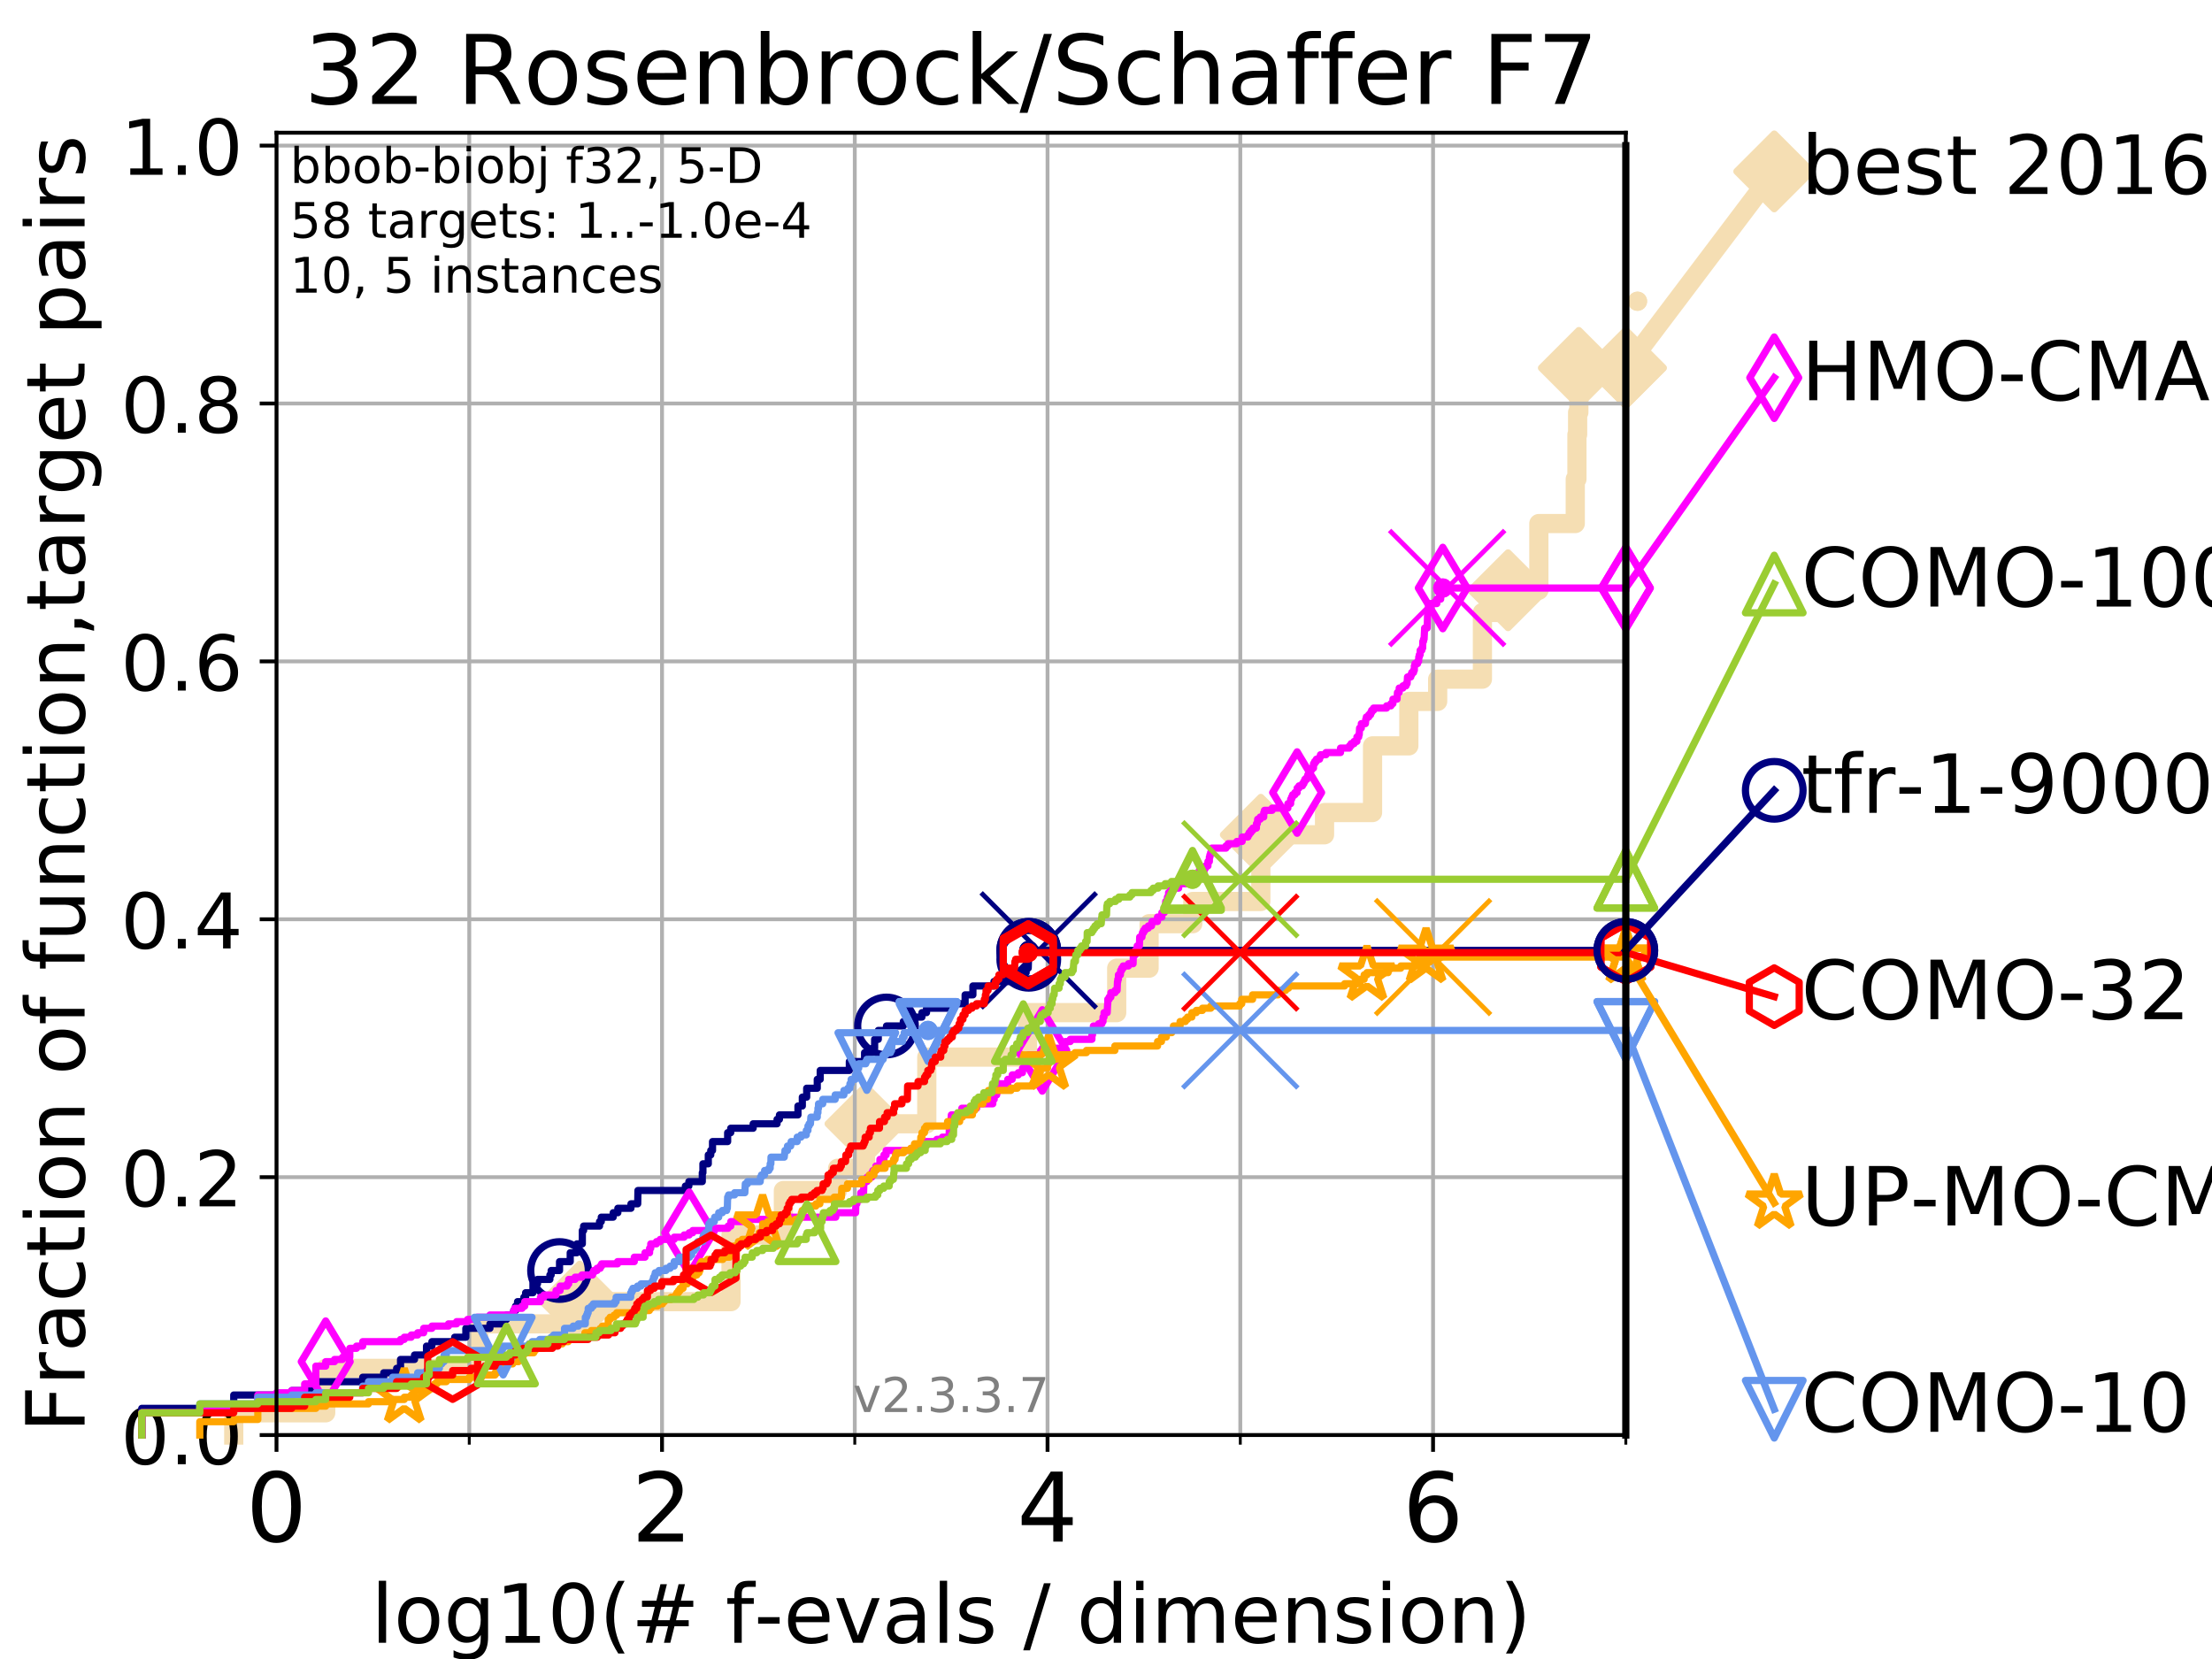 <?xml version="1.0" encoding="utf-8" standalone="no"?>
<!DOCTYPE svg PUBLIC "-//W3C//DTD SVG 1.1//EN"
  "http://www.w3.org/Graphics/SVG/1.1/DTD/svg11.dtd">
<!-- Created with matplotlib (https://matplotlib.org/) -->
<svg height="345.6pt" version="1.1" viewBox="0 0 460.8 345.6" width="460.8pt" xmlns="http://www.w3.org/2000/svg" xmlns:xlink="http://www.w3.org/1999/xlink">
 <defs>
  <style type="text/css">
*{stroke-linecap:butt;stroke-linejoin:round;}
  </style>
 </defs>
 <g id="figure_1">
  <g id="patch_1">
   <path d="M 0 345.6 
L 460.8 345.6 
L 460.8 0 
L 0 0 
z
" style="fill:#ffffff;"/>
  </g>
  <g id="axes_1">
   <g id="patch_2">
    <path d="M 57.6 298.944 
L 338.688 298.944 
L 338.688 27.648 
L 57.6 27.648 
z
" style="fill:#ffffff;"/>
   </g>
   <g id="line2d_1">
    <path d="M 48.692 298.944 
L 48.692 294.313 
L 67.851 294.313 
L 67.851 285.05 
L 99.732 285.05 
L 99.732 275.788 
L 120.759 275.788 
L 120.759 271.157 
L 152.284 271.157 
L 152.284 257.263 
L 163.193 257.263 
L 163.193 248.001 
L 174.49 248.001 
L 174.49 243.37 
L 180.296 243.37 
L 180.296 234.107 
L 193.069 234.107 
L 193.069 220.214 
L 214.046 220.214 
L 214.046 210.951 
L 232.63 210.951 
L 232.63 201.689 
L 239.376 201.689 
L 239.376 192.426 
L 248.483 192.426 
L 248.483 187.795 
L 262.656 187.795 
L 262.656 173.901 
L 275.924 173.901 
L 275.924 169.27 
L 285.928 169.27 
L 285.928 155.377 
L 293.487 155.377 
L 293.487 146.114 
L 299.493 146.114 
L 299.493 141.483 
L 308.813 141.483 
L 308.813 127.589 
L 314.154 127.589 
L 314.154 122.958 
L 320.57 122.958 
L 320.57 109.065 
L 328.157 109.065 
L 328.157 99.802 
L 328.503 99.802 
L 328.503 90.54 
L 328.646 90.54 
L 328.646 85.909 
L 328.903 85.909 
L 328.903 76.646 
L 338.688 76.646 
" style="fill:none;stroke:#f5deb3;stroke-linecap:square;stroke-width:4;"/>
   </g>
   <g id="line2d_2">
    <defs>
     <path d="M 0 7.778 
L 7.778 0 
L 0 -7.778 
L -7.778 0 
z
" id="mfc89bdfd6a" style="stroke:#f5deb3;stroke-linejoin:miter;stroke-width:1.5;"/>
    </defs>
    <g>
     <use style="fill:#f5deb3;stroke:#f5deb3;stroke-linejoin:miter;stroke-width:1.5;" x="120.759" xlink:href="#mfc89bdfd6a" y="271.157"/>
     <use style="fill:#f5deb3;stroke:#f5deb3;stroke-linejoin:miter;stroke-width:1.5;" x="180.296" xlink:href="#mfc89bdfd6a" y="234.107"/>
     <use style="fill:#f5deb3;stroke:#f5deb3;stroke-linejoin:miter;stroke-width:1.5;" x="262.656" xlink:href="#mfc89bdfd6a" y="173.901"/>
     <use style="fill:#f5deb3;stroke:#f5deb3;stroke-linejoin:miter;stroke-width:1.5;" x="314.154" xlink:href="#mfc89bdfd6a" y="122.958"/>
     <use style="fill:#f5deb3;stroke:#f5deb3;stroke-linejoin:miter;stroke-width:1.5;" x="328.903" xlink:href="#mfc89bdfd6a" y="76.646"/>
     <use style="fill:#f5deb3;stroke:#f5deb3;stroke-linejoin:miter;stroke-width:1.5;" x="338.688" xlink:href="#mfc89bdfd6a" y="76.646"/>
    </g>
   </g>
   <g id="line2d_3">
    <path style="fill:none;stroke:#f5deb3;stroke-linecap:square;stroke-width:4;"/>
    <g/>
   </g>
   <g id="line2d_4">
    <path d="M 338.688 76.646 
L 369.608 35.706 
" style="fill:none;stroke:#f5deb3;stroke-linecap:square;stroke-width:4;"/>
    <g>
     <use style="fill:#f5deb3;stroke:#f5deb3;stroke-linejoin:miter;stroke-width:1.5;" x="338.688" xlink:href="#mfc89bdfd6a" y="76.646"/>
     <use style="fill:#f5deb3;stroke:#f5deb3;stroke-linejoin:miter;stroke-width:1.5;" x="369.608" xlink:href="#mfc89bdfd6a" y="35.706"/>
    </g>
   </g>
   <g id="matplotlib.axis_1">
    <g id="xtick_1">
     <g id="line2d_5">
      <path clip-path="url(#p5cc0636d5a)" d="M 57.6 298.944 
L 57.6 27.648 
" style="fill:none;stroke:#b0b0b0;stroke-linecap:square;stroke-width:0.8;"/>
     </g>
     <g id="line2d_6">
      <defs>
       <path d="M 0 0 
L 0 3.5 
" id="m9ca0a25c78" style="stroke:#000000;stroke-width:0.8;"/>
      </defs>
      <g>
       <use style="stroke:#000000;stroke-width:0.8;" x="57.6" xlink:href="#m9ca0a25c78" y="298.944"/>
      </g>
     </g>
     <g id="text_1">
      <!-- 0 -->
      <defs>
       <path d="M 31.781 66.406 
Q 24.172 66.406 20.328 58.906 
Q 16.5 51.422 16.5 36.375 
Q 16.5 21.391 20.328 13.891 
Q 24.172 6.391 31.781 6.391 
Q 39.453 6.391 43.281 13.891 
Q 47.125 21.391 47.125 36.375 
Q 47.125 51.422 43.281 58.906 
Q 39.453 66.406 31.781 66.406 
z
M 31.781 74.219 
Q 44.047 74.219 50.516 64.516 
Q 56.984 54.828 56.984 36.375 
Q 56.984 17.969 50.516 8.266 
Q 44.047 -1.422 31.781 -1.422 
Q 19.531 -1.422 13.062 8.266 
Q 6.594 17.969 6.594 36.375 
Q 6.594 54.828 13.062 64.516 
Q 19.531 74.219 31.781 74.219 
z
" id="DejaVuSans-48"/>
      </defs>
      <g transform="translate(51.237 321.141)scale(0.2 -0.2)">
       <use xlink:href="#DejaVuSans-48"/>
      </g>
     </g>
    </g>
    <g id="xtick_2">
     <g id="line2d_7">
      <path clip-path="url(#p5cc0636d5a)" d="M 137.911 298.944 
L 137.911 27.648 
" style="fill:none;stroke:#b0b0b0;stroke-linecap:square;stroke-width:0.8;"/>
     </g>
     <g id="line2d_8">
      <g>
       <use style="stroke:#000000;stroke-width:0.8;" x="137.911" xlink:href="#m9ca0a25c78" y="298.944"/>
      </g>
     </g>
     <g id="text_2">
      <!-- 2 -->
      <defs>
       <path d="M 19.188 8.297 
L 53.609 8.297 
L 53.609 0 
L 7.328 0 
L 7.328 8.297 
Q 12.938 14.109 22.625 23.891 
Q 32.328 33.688 34.812 36.531 
Q 39.547 41.844 41.422 45.531 
Q 43.312 49.219 43.312 52.781 
Q 43.312 58.594 39.234 62.25 
Q 35.156 65.922 28.609 65.922 
Q 23.969 65.922 18.812 64.312 
Q 13.672 62.703 7.812 59.422 
L 7.812 69.391 
Q 13.766 71.781 18.938 73 
Q 24.125 74.219 28.422 74.219 
Q 39.75 74.219 46.484 68.547 
Q 53.219 62.891 53.219 53.422 
Q 53.219 48.922 51.531 44.891 
Q 49.859 40.875 45.406 35.406 
Q 44.188 33.984 37.641 27.219 
Q 31.109 20.453 19.188 8.297 
z
" id="DejaVuSans-50"/>
      </defs>
      <g transform="translate(131.548 321.141)scale(0.2 -0.2)">
       <use xlink:href="#DejaVuSans-50"/>
      </g>
     </g>
    </g>
    <g id="xtick_3">
     <g id="line2d_9">
      <path clip-path="url(#p5cc0636d5a)" d="M 218.222 298.944 
L 218.222 27.648 
" style="fill:none;stroke:#b0b0b0;stroke-linecap:square;stroke-width:0.8;"/>
     </g>
     <g id="line2d_10">
      <g>
       <use style="stroke:#000000;stroke-width:0.8;" x="218.222" xlink:href="#m9ca0a25c78" y="298.944"/>
      </g>
     </g>
     <g id="text_3">
      <!-- 4 -->
      <defs>
       <path d="M 37.797 64.312 
L 12.891 25.391 
L 37.797 25.391 
z
M 35.203 72.906 
L 47.609 72.906 
L 47.609 25.391 
L 58.016 25.391 
L 58.016 17.188 
L 47.609 17.188 
L 47.609 0 
L 37.797 0 
L 37.797 17.188 
L 4.891 17.188 
L 4.891 26.703 
z
" id="DejaVuSans-52"/>
      </defs>
      <g transform="translate(211.859 321.141)scale(0.2 -0.2)">
       <use xlink:href="#DejaVuSans-52"/>
      </g>
     </g>
    </g>
    <g id="xtick_4">
     <g id="line2d_11">
      <path clip-path="url(#p5cc0636d5a)" d="M 298.533 298.944 
L 298.533 27.648 
" style="fill:none;stroke:#b0b0b0;stroke-linecap:square;stroke-width:0.8;"/>
     </g>
     <g id="line2d_12">
      <g>
       <use style="stroke:#000000;stroke-width:0.8;" x="298.533" xlink:href="#m9ca0a25c78" y="298.944"/>
      </g>
     </g>
     <g id="text_4">
      <!-- 6 -->
      <defs>
       <path d="M 33.016 40.375 
Q 26.375 40.375 22.484 35.828 
Q 18.609 31.297 18.609 23.391 
Q 18.609 15.531 22.484 10.953 
Q 26.375 6.391 33.016 6.391 
Q 39.656 6.391 43.531 10.953 
Q 47.406 15.531 47.406 23.391 
Q 47.406 31.297 43.531 35.828 
Q 39.656 40.375 33.016 40.375 
z
M 52.594 71.297 
L 52.594 62.312 
Q 48.875 64.062 45.094 64.984 
Q 41.312 65.922 37.594 65.922 
Q 27.828 65.922 22.672 59.328 
Q 17.531 52.734 16.797 39.406 
Q 19.672 43.656 24.016 45.922 
Q 28.375 48.188 33.594 48.188 
Q 44.578 48.188 50.953 41.516 
Q 57.328 34.859 57.328 23.391 
Q 57.328 12.156 50.688 5.359 
Q 44.047 -1.422 33.016 -1.422 
Q 20.359 -1.422 13.672 8.266 
Q 6.984 17.969 6.984 36.375 
Q 6.984 53.656 15.188 63.938 
Q 23.391 74.219 37.203 74.219 
Q 40.922 74.219 44.703 73.484 
Q 48.484 72.75 52.594 71.297 
z
" id="DejaVuSans-54"/>
      </defs>
      <g transform="translate(292.17 321.141)scale(0.2 -0.2)">
       <use xlink:href="#DejaVuSans-54"/>
      </g>
     </g>
    </g>
    <g id="xtick_5">
     <g id="line2d_13">
      <path clip-path="url(#p5cc0636d5a)" d="M 97.755 298.944 
L 97.755 27.648 
" style="fill:none;stroke:#b0b0b0;stroke-linecap:square;stroke-width:0.8;"/>
     </g>
     <g id="line2d_14">
      <defs>
       <path d="M 0 0 
L 0 2 
" id="m2cb1e0241d" style="stroke:#000000;stroke-width:0.6;"/>
      </defs>
      <g>
       <use style="stroke:#000000;stroke-width:0.6;" x="97.755" xlink:href="#m2cb1e0241d" y="298.944"/>
      </g>
     </g>
    </g>
    <g id="xtick_6">
     <g id="line2d_15">
      <path clip-path="url(#p5cc0636d5a)" d="M 178.066 298.944 
L 178.066 27.648 
" style="fill:none;stroke:#b0b0b0;stroke-linecap:square;stroke-width:0.8;"/>
     </g>
     <g id="line2d_16">
      <g>
       <use style="stroke:#000000;stroke-width:0.6;" x="178.066" xlink:href="#m2cb1e0241d" y="298.944"/>
      </g>
     </g>
    </g>
    <g id="xtick_7">
     <g id="line2d_17">
      <path clip-path="url(#p5cc0636d5a)" d="M 258.377 298.944 
L 258.377 27.648 
" style="fill:none;stroke:#b0b0b0;stroke-linecap:square;stroke-width:0.8;"/>
     </g>
     <g id="line2d_18">
      <g>
       <use style="stroke:#000000;stroke-width:0.6;" x="258.377" xlink:href="#m2cb1e0241d" y="298.944"/>
      </g>
     </g>
    </g>
    <g id="xtick_8">
     <g id="line2d_19">
      <path clip-path="url(#p5cc0636d5a)" d="M 338.688 298.944 
L 338.688 27.648 
" style="fill:none;stroke:#b0b0b0;stroke-linecap:square;stroke-width:0.8;"/>
     </g>
     <g id="line2d_20">
      <g>
       <use style="stroke:#000000;stroke-width:0.6;" x="338.688" xlink:href="#m2cb1e0241d" y="298.944"/>
      </g>
     </g>
    </g>
    <g id="text_5">
     <!-- log10(# f-evals / dimension) -->
     <defs>
      <path d="M 9.422 75.984 
L 18.406 75.984 
L 18.406 0 
L 9.422 0 
z
" id="DejaVuSans-108"/>
      <path d="M 30.609 48.391 
Q 23.391 48.391 19.188 42.75 
Q 14.984 37.109 14.984 27.297 
Q 14.984 17.484 19.156 11.844 
Q 23.344 6.203 30.609 6.203 
Q 37.797 6.203 41.984 11.859 
Q 46.188 17.531 46.188 27.297 
Q 46.188 37.016 41.984 42.703 
Q 37.797 48.391 30.609 48.391 
z
M 30.609 56 
Q 42.328 56 49.016 48.375 
Q 55.719 40.766 55.719 27.297 
Q 55.719 13.875 49.016 6.219 
Q 42.328 -1.422 30.609 -1.422 
Q 18.844 -1.422 12.172 6.219 
Q 5.516 13.875 5.516 27.297 
Q 5.516 40.766 12.172 48.375 
Q 18.844 56 30.609 56 
z
" id="DejaVuSans-111"/>
      <path d="M 45.406 27.984 
Q 45.406 37.75 41.375 43.109 
Q 37.359 48.484 30.078 48.484 
Q 22.859 48.484 18.828 43.109 
Q 14.797 37.75 14.797 27.984 
Q 14.797 18.266 18.828 12.891 
Q 22.859 7.516 30.078 7.516 
Q 37.359 7.516 41.375 12.891 
Q 45.406 18.266 45.406 27.984 
z
M 54.391 6.781 
Q 54.391 -7.172 48.188 -13.984 
Q 42 -20.797 29.203 -20.797 
Q 24.469 -20.797 20.266 -20.094 
Q 16.062 -19.391 12.109 -17.922 
L 12.109 -9.188 
Q 16.062 -11.328 19.922 -12.344 
Q 23.781 -13.375 27.781 -13.375 
Q 36.625 -13.375 41.016 -8.766 
Q 45.406 -4.156 45.406 5.172 
L 45.406 9.625 
Q 42.625 4.781 38.281 2.391 
Q 33.938 0 27.875 0 
Q 17.828 0 11.672 7.656 
Q 5.516 15.328 5.516 27.984 
Q 5.516 40.672 11.672 48.328 
Q 17.828 56 27.875 56 
Q 33.938 56 38.281 53.609 
Q 42.625 51.219 45.406 46.391 
L 45.406 54.688 
L 54.391 54.688 
z
" id="DejaVuSans-103"/>
      <path d="M 12.406 8.297 
L 28.516 8.297 
L 28.516 63.922 
L 10.984 60.406 
L 10.984 69.391 
L 28.422 72.906 
L 38.281 72.906 
L 38.281 8.297 
L 54.391 8.297 
L 54.391 0 
L 12.406 0 
z
" id="DejaVuSans-49"/>
      <path d="M 31 75.875 
Q 24.469 64.656 21.281 53.656 
Q 18.109 42.672 18.109 31.391 
Q 18.109 20.125 21.312 9.062 
Q 24.516 -2 31 -13.188 
L 23.188 -13.188 
Q 15.875 -1.703 12.234 9.375 
Q 8.594 20.453 8.594 31.391 
Q 8.594 42.281 12.203 53.312 
Q 15.828 64.359 23.188 75.875 
z
" id="DejaVuSans-40"/>
      <path d="M 51.125 44 
L 36.922 44 
L 32.812 27.688 
L 47.125 27.688 
z
M 43.797 71.781 
L 38.719 51.516 
L 52.984 51.516 
L 58.109 71.781 
L 65.922 71.781 
L 60.891 51.516 
L 76.125 51.516 
L 76.125 44 
L 58.984 44 
L 54.984 27.688 
L 70.516 27.688 
L 70.516 20.219 
L 53.078 20.219 
L 48 0 
L 40.188 0 
L 45.219 20.219 
L 30.906 20.219 
L 25.875 0 
L 18.016 0 
L 23.094 20.219 
L 7.719 20.219 
L 7.719 27.688 
L 24.906 27.688 
L 29 44 
L 13.281 44 
L 13.281 51.516 
L 30.906 51.516 
L 35.891 71.781 
z
" id="DejaVuSans-35"/>
      <path id="DejaVuSans-32"/>
      <path d="M 37.109 75.984 
L 37.109 68.5 
L 28.516 68.5 
Q 23.688 68.5 21.797 66.547 
Q 19.922 64.594 19.922 59.516 
L 19.922 54.688 
L 34.719 54.688 
L 34.719 47.703 
L 19.922 47.703 
L 19.922 0 
L 10.891 0 
L 10.891 47.703 
L 2.297 47.703 
L 2.297 54.688 
L 10.891 54.688 
L 10.891 58.5 
Q 10.891 67.625 15.141 71.797 
Q 19.391 75.984 28.609 75.984 
z
" id="DejaVuSans-102"/>
      <path d="M 4.891 31.391 
L 31.203 31.391 
L 31.203 23.391 
L 4.891 23.391 
z
" id="DejaVuSans-45"/>
      <path d="M 56.203 29.594 
L 56.203 25.203 
L 14.891 25.203 
Q 15.484 15.922 20.484 11.062 
Q 25.484 6.203 34.422 6.203 
Q 39.594 6.203 44.453 7.469 
Q 49.312 8.734 54.109 11.281 
L 54.109 2.781 
Q 49.266 0.734 44.188 -0.344 
Q 39.109 -1.422 33.891 -1.422 
Q 20.797 -1.422 13.156 6.188 
Q 5.516 13.812 5.516 26.812 
Q 5.516 40.234 12.766 48.109 
Q 20.016 56 32.328 56 
Q 43.359 56 49.781 48.891 
Q 56.203 41.797 56.203 29.594 
z
M 47.219 32.234 
Q 47.125 39.594 43.094 43.984 
Q 39.062 48.391 32.422 48.391 
Q 24.906 48.391 20.391 44.141 
Q 15.875 39.891 15.188 32.172 
z
" id="DejaVuSans-101"/>
      <path d="M 2.984 54.688 
L 12.5 54.688 
L 29.594 8.797 
L 46.688 54.688 
L 56.203 54.688 
L 35.688 0 
L 23.484 0 
z
" id="DejaVuSans-118"/>
      <path d="M 34.281 27.484 
Q 23.391 27.484 19.188 25 
Q 14.984 22.516 14.984 16.5 
Q 14.984 11.719 18.141 8.906 
Q 21.297 6.109 26.703 6.109 
Q 34.188 6.109 38.703 11.406 
Q 43.219 16.703 43.219 25.484 
L 43.219 27.484 
z
M 52.203 31.203 
L 52.203 0 
L 43.219 0 
L 43.219 8.297 
Q 40.141 3.328 35.547 0.953 
Q 30.953 -1.422 24.312 -1.422 
Q 15.922 -1.422 10.953 3.297 
Q 6 8.016 6 15.922 
Q 6 25.141 12.172 29.828 
Q 18.359 34.516 30.609 34.516 
L 43.219 34.516 
L 43.219 35.406 
Q 43.219 41.609 39.141 45 
Q 35.062 48.391 27.688 48.391 
Q 23 48.391 18.547 47.266 
Q 14.109 46.141 10.016 43.891 
L 10.016 52.203 
Q 14.938 54.109 19.578 55.047 
Q 24.219 56 28.609 56 
Q 40.484 56 46.344 49.844 
Q 52.203 43.703 52.203 31.203 
z
" id="DejaVuSans-97"/>
      <path d="M 44.281 53.078 
L 44.281 44.578 
Q 40.484 46.531 36.375 47.5 
Q 32.281 48.484 27.875 48.484 
Q 21.188 48.484 17.844 46.438 
Q 14.5 44.391 14.5 40.281 
Q 14.5 37.156 16.891 35.375 
Q 19.281 33.594 26.516 31.984 
L 29.594 31.297 
Q 39.156 29.25 43.188 25.516 
Q 47.219 21.781 47.219 15.094 
Q 47.219 7.469 41.188 3.016 
Q 35.156 -1.422 24.609 -1.422 
Q 20.219 -1.422 15.453 -0.562 
Q 10.688 0.297 5.422 2 
L 5.422 11.281 
Q 10.406 8.688 15.234 7.391 
Q 20.062 6.109 24.812 6.109 
Q 31.156 6.109 34.562 8.281 
Q 37.984 10.453 37.984 14.406 
Q 37.984 18.062 35.516 20.016 
Q 33.062 21.969 24.703 23.781 
L 21.578 24.516 
Q 13.234 26.266 9.516 29.906 
Q 5.812 33.547 5.812 39.891 
Q 5.812 47.609 11.281 51.797 
Q 16.75 56 26.812 56 
Q 31.781 56 36.172 55.266 
Q 40.578 54.547 44.281 53.078 
z
" id="DejaVuSans-115"/>
      <path d="M 25.391 72.906 
L 33.688 72.906 
L 8.297 -9.281 
L 0 -9.281 
z
" id="DejaVuSans-47"/>
      <path d="M 45.406 46.391 
L 45.406 75.984 
L 54.391 75.984 
L 54.391 0 
L 45.406 0 
L 45.406 8.203 
Q 42.578 3.328 38.25 0.953 
Q 33.938 -1.422 27.875 -1.422 
Q 17.969 -1.422 11.734 6.484 
Q 5.516 14.406 5.516 27.297 
Q 5.516 40.188 11.734 48.094 
Q 17.969 56 27.875 56 
Q 33.938 56 38.25 53.625 
Q 42.578 51.266 45.406 46.391 
z
M 14.797 27.297 
Q 14.797 17.391 18.875 11.75 
Q 22.953 6.109 30.078 6.109 
Q 37.203 6.109 41.297 11.75 
Q 45.406 17.391 45.406 27.297 
Q 45.406 37.203 41.297 42.844 
Q 37.203 48.484 30.078 48.484 
Q 22.953 48.484 18.875 42.844 
Q 14.797 37.203 14.797 27.297 
z
" id="DejaVuSans-100"/>
      <path d="M 9.422 54.688 
L 18.406 54.688 
L 18.406 0 
L 9.422 0 
z
M 9.422 75.984 
L 18.406 75.984 
L 18.406 64.594 
L 9.422 64.594 
z
" id="DejaVuSans-105"/>
      <path d="M 52 44.188 
Q 55.375 50.25 60.062 53.125 
Q 64.75 56 71.094 56 
Q 79.641 56 84.281 50.016 
Q 88.922 44.047 88.922 33.016 
L 88.922 0 
L 79.891 0 
L 79.891 32.719 
Q 79.891 40.578 77.094 44.375 
Q 74.312 48.188 68.609 48.188 
Q 61.625 48.188 57.562 43.547 
Q 53.516 38.922 53.516 30.906 
L 53.516 0 
L 44.484 0 
L 44.484 32.719 
Q 44.484 40.625 41.703 44.406 
Q 38.922 48.188 33.109 48.188 
Q 26.219 48.188 22.156 43.531 
Q 18.109 38.875 18.109 30.906 
L 18.109 0 
L 9.078 0 
L 9.078 54.688 
L 18.109 54.688 
L 18.109 46.188 
Q 21.188 51.219 25.484 53.609 
Q 29.781 56 35.688 56 
Q 41.656 56 45.828 52.969 
Q 50 49.953 52 44.188 
z
" id="DejaVuSans-109"/>
      <path d="M 54.891 33.016 
L 54.891 0 
L 45.906 0 
L 45.906 32.719 
Q 45.906 40.484 42.875 44.328 
Q 39.844 48.188 33.797 48.188 
Q 26.516 48.188 22.312 43.547 
Q 18.109 38.922 18.109 30.906 
L 18.109 0 
L 9.078 0 
L 9.078 54.688 
L 18.109 54.688 
L 18.109 46.188 
Q 21.344 51.125 25.703 53.562 
Q 30.078 56 35.797 56 
Q 45.219 56 50.047 50.172 
Q 54.891 44.344 54.891 33.016 
z
" id="DejaVuSans-110"/>
      <path d="M 8.016 75.875 
L 15.828 75.875 
Q 23.141 64.359 26.781 53.312 
Q 30.422 42.281 30.422 31.391 
Q 30.422 20.453 26.781 9.375 
Q 23.141 -1.703 15.828 -13.188 
L 8.016 -13.188 
Q 14.5 -2 17.703 9.062 
Q 20.906 20.125 20.906 31.391 
Q 20.906 42.672 17.703 53.656 
Q 14.5 64.656 8.016 75.875 
z
" id="DejaVuSans-41"/>
     </defs>
     <g transform="translate(77.303 342.218)scale(0.17 -0.17)">
      <use xlink:href="#DejaVuSans-108"/>
      <use x="27.783" xlink:href="#DejaVuSans-111"/>
      <use x="88.965" xlink:href="#DejaVuSans-103"/>
      <use x="152.441" xlink:href="#DejaVuSans-49"/>
      <use x="216.064" xlink:href="#DejaVuSans-48"/>
      <use x="279.688" xlink:href="#DejaVuSans-40"/>
      <use x="318.701" xlink:href="#DejaVuSans-35"/>
      <use x="402.49" xlink:href="#DejaVuSans-32"/>
      <use x="434.277" xlink:href="#DejaVuSans-102"/>
      <use x="469.404" xlink:href="#DejaVuSans-45"/>
      <use x="505.488" xlink:href="#DejaVuSans-101"/>
      <use x="567.012" xlink:href="#DejaVuSans-118"/>
      <use x="626.191" xlink:href="#DejaVuSans-97"/>
      <use x="687.471" xlink:href="#DejaVuSans-108"/>
      <use x="715.254" xlink:href="#DejaVuSans-115"/>
      <use x="767.354" xlink:href="#DejaVuSans-32"/>
      <use x="799.141" xlink:href="#DejaVuSans-47"/>
      <use x="832.832" xlink:href="#DejaVuSans-32"/>
      <use x="864.619" xlink:href="#DejaVuSans-100"/>
      <use x="928.096" xlink:href="#DejaVuSans-105"/>
      <use x="955.879" xlink:href="#DejaVuSans-109"/>
      <use x="1053.291" xlink:href="#DejaVuSans-101"/>
      <use x="1114.814" xlink:href="#DejaVuSans-110"/>
      <use x="1178.193" xlink:href="#DejaVuSans-115"/>
      <use x="1230.293" xlink:href="#DejaVuSans-105"/>
      <use x="1258.076" xlink:href="#DejaVuSans-111"/>
      <use x="1319.258" xlink:href="#DejaVuSans-110"/>
      <use x="1382.637" xlink:href="#DejaVuSans-41"/>
     </g>
    </g>
   </g>
   <g id="matplotlib.axis_2">
    <g id="ytick_1">
     <g id="line2d_21">
      <path clip-path="url(#p5cc0636d5a)" d="M 57.6 298.944 
L 338.688 298.944 
" style="fill:none;stroke:#b0b0b0;stroke-linecap:square;stroke-width:0.8;"/>
     </g>
     <g id="line2d_22">
      <defs>
       <path d="M 0 0 
L -3.5 0 
" id="m69774f8357" style="stroke:#000000;stroke-width:0.8;"/>
      </defs>
      <g>
       <use style="stroke:#000000;stroke-width:0.8;" x="57.6" xlink:href="#m69774f8357" y="298.944"/>
      </g>
     </g>
     <g id="text_6">
      <!-- 0.0 -->
      <defs>
       <path d="M 10.688 12.406 
L 21 12.406 
L 21 0 
L 10.688 0 
z
" id="DejaVuSans-46"/>
      </defs>
      <g transform="translate(25.155 305.023)scale(0.16 -0.16)">
       <use xlink:href="#DejaVuSans-48"/>
       <use x="63.623" xlink:href="#DejaVuSans-46"/>
       <use x="95.41" xlink:href="#DejaVuSans-48"/>
      </g>
     </g>
    </g>
    <g id="ytick_2">
     <g id="line2d_23">
      <path clip-path="url(#p5cc0636d5a)" d="M 57.6 245.222 
L 338.688 245.222 
" style="fill:none;stroke:#b0b0b0;stroke-linecap:square;stroke-width:0.8;"/>
     </g>
     <g id="line2d_24">
      <g>
       <use style="stroke:#000000;stroke-width:0.8;" x="57.6" xlink:href="#m69774f8357" y="245.222"/>
      </g>
     </g>
     <g id="text_7">
      <!-- 0.2 -->
      <g transform="translate(25.155 251.301)scale(0.16 -0.16)">
       <use xlink:href="#DejaVuSans-48"/>
       <use x="63.623" xlink:href="#DejaVuSans-46"/>
       <use x="95.41" xlink:href="#DejaVuSans-50"/>
      </g>
     </g>
    </g>
    <g id="ytick_3">
     <g id="line2d_25">
      <path clip-path="url(#p5cc0636d5a)" d="M 57.6 191.5 
L 338.688 191.5 
" style="fill:none;stroke:#b0b0b0;stroke-linecap:square;stroke-width:0.8;"/>
     </g>
     <g id="line2d_26">
      <g>
       <use style="stroke:#000000;stroke-width:0.8;" x="57.6" xlink:href="#m69774f8357" y="191.5"/>
      </g>
     </g>
     <g id="text_8">
      <!-- 0.4 -->
      <g transform="translate(25.155 197.579)scale(0.16 -0.16)">
       <use xlink:href="#DejaVuSans-48"/>
       <use x="63.623" xlink:href="#DejaVuSans-46"/>
       <use x="95.41" xlink:href="#DejaVuSans-52"/>
      </g>
     </g>
    </g>
    <g id="ytick_4">
     <g id="line2d_27">
      <path clip-path="url(#p5cc0636d5a)" d="M 57.6 137.778 
L 338.688 137.778 
" style="fill:none;stroke:#b0b0b0;stroke-linecap:square;stroke-width:0.8;"/>
     </g>
     <g id="line2d_28">
      <g>
       <use style="stroke:#000000;stroke-width:0.8;" x="57.6" xlink:href="#m69774f8357" y="137.778"/>
      </g>
     </g>
     <g id="text_9">
      <!-- 0.6 -->
      <g transform="translate(25.155 143.857)scale(0.16 -0.16)">
       <use xlink:href="#DejaVuSans-48"/>
       <use x="63.623" xlink:href="#DejaVuSans-46"/>
       <use x="95.41" xlink:href="#DejaVuSans-54"/>
      </g>
     </g>
    </g>
    <g id="ytick_5">
     <g id="line2d_29">
      <path clip-path="url(#p5cc0636d5a)" d="M 57.6 84.056 
L 338.688 84.056 
" style="fill:none;stroke:#b0b0b0;stroke-linecap:square;stroke-width:0.8;"/>
     </g>
     <g id="line2d_30">
      <g>
       <use style="stroke:#000000;stroke-width:0.8;" x="57.6" xlink:href="#m69774f8357" y="84.056"/>
      </g>
     </g>
     <g id="text_10">
      <!-- 0.8 -->
      <defs>
       <path d="M 31.781 34.625 
Q 24.75 34.625 20.719 30.859 
Q 16.703 27.094 16.703 20.516 
Q 16.703 13.922 20.719 10.156 
Q 24.75 6.391 31.781 6.391 
Q 38.812 6.391 42.859 10.172 
Q 46.922 13.969 46.922 20.516 
Q 46.922 27.094 42.891 30.859 
Q 38.875 34.625 31.781 34.625 
z
M 21.922 38.812 
Q 15.578 40.375 12.031 44.719 
Q 8.5 49.078 8.5 55.328 
Q 8.5 64.062 14.719 69.141 
Q 20.953 74.219 31.781 74.219 
Q 42.672 74.219 48.875 69.141 
Q 55.078 64.062 55.078 55.328 
Q 55.078 49.078 51.531 44.719 
Q 48 40.375 41.703 38.812 
Q 48.828 37.156 52.797 32.312 
Q 56.781 27.484 56.781 20.516 
Q 56.781 9.906 50.312 4.234 
Q 43.844 -1.422 31.781 -1.422 
Q 19.734 -1.422 13.25 4.234 
Q 6.781 9.906 6.781 20.516 
Q 6.781 27.484 10.781 32.312 
Q 14.797 37.156 21.922 38.812 
z
M 18.312 54.391 
Q 18.312 48.734 21.844 45.562 
Q 25.391 42.391 31.781 42.391 
Q 38.141 42.391 41.719 45.562 
Q 45.312 48.734 45.312 54.391 
Q 45.312 60.062 41.719 63.234 
Q 38.141 66.406 31.781 66.406 
Q 25.391 66.406 21.844 63.234 
Q 18.312 60.062 18.312 54.391 
z
" id="DejaVuSans-56"/>
      </defs>
      <g transform="translate(25.155 90.135)scale(0.16 -0.16)">
       <use xlink:href="#DejaVuSans-48"/>
       <use x="63.623" xlink:href="#DejaVuSans-46"/>
       <use x="95.41" xlink:href="#DejaVuSans-56"/>
      </g>
     </g>
    </g>
    <g id="ytick_6">
     <g id="line2d_31">
      <path clip-path="url(#p5cc0636d5a)" d="M 57.6 30.334 
L 338.688 30.334 
" style="fill:none;stroke:#b0b0b0;stroke-linecap:square;stroke-width:0.8;"/>
     </g>
     <g id="line2d_32">
      <g>
       <use style="stroke:#000000;stroke-width:0.8;" x="57.6" xlink:href="#m69774f8357" y="30.334"/>
      </g>
     </g>
     <g id="text_11">
      <!-- 1.0 -->
      <g transform="translate(25.155 36.413)scale(0.16 -0.16)">
       <use xlink:href="#DejaVuSans-49"/>
       <use x="63.623" xlink:href="#DejaVuSans-46"/>
       <use x="95.41" xlink:href="#DejaVuSans-48"/>
      </g>
     </g>
    </g>
    <g id="text_12">
     <!-- Fraction of function,target pairs -->
     <defs>
      <path d="M 9.812 72.906 
L 51.703 72.906 
L 51.703 64.594 
L 19.672 64.594 
L 19.672 43.109 
L 48.578 43.109 
L 48.578 34.812 
L 19.672 34.812 
L 19.672 0 
L 9.812 0 
z
" id="DejaVuSans-70"/>
      <path d="M 41.109 46.297 
Q 39.594 47.172 37.812 47.578 
Q 36.031 48 33.891 48 
Q 26.266 48 22.188 43.047 
Q 18.109 38.094 18.109 28.812 
L 18.109 0 
L 9.078 0 
L 9.078 54.688 
L 18.109 54.688 
L 18.109 46.188 
Q 20.953 51.172 25.484 53.578 
Q 30.031 56 36.531 56 
Q 37.453 56 38.578 55.875 
Q 39.703 55.766 41.062 55.516 
z
" id="DejaVuSans-114"/>
      <path d="M 48.781 52.594 
L 48.781 44.188 
Q 44.969 46.297 41.141 47.344 
Q 37.312 48.391 33.406 48.391 
Q 24.656 48.391 19.812 42.844 
Q 14.984 37.312 14.984 27.297 
Q 14.984 17.281 19.812 11.734 
Q 24.656 6.203 33.406 6.203 
Q 37.312 6.203 41.141 7.25 
Q 44.969 8.297 48.781 10.406 
L 48.781 2.094 
Q 45.016 0.344 40.984 -0.531 
Q 36.969 -1.422 32.422 -1.422 
Q 20.062 -1.422 12.781 6.344 
Q 5.516 14.109 5.516 27.297 
Q 5.516 40.672 12.859 48.328 
Q 20.219 56 33.016 56 
Q 37.156 56 41.109 55.141 
Q 45.062 54.297 48.781 52.594 
z
" id="DejaVuSans-99"/>
      <path d="M 18.312 70.219 
L 18.312 54.688 
L 36.812 54.688 
L 36.812 47.703 
L 18.312 47.703 
L 18.312 18.016 
Q 18.312 11.328 20.141 9.422 
Q 21.969 7.516 27.594 7.516 
L 36.812 7.516 
L 36.812 0 
L 27.594 0 
Q 17.188 0 13.234 3.875 
Q 9.281 7.766 9.281 18.016 
L 9.281 47.703 
L 2.688 47.703 
L 2.688 54.688 
L 9.281 54.688 
L 9.281 70.219 
z
" id="DejaVuSans-116"/>
      <path d="M 8.5 21.578 
L 8.5 54.688 
L 17.484 54.688 
L 17.484 21.922 
Q 17.484 14.156 20.5 10.266 
Q 23.531 6.391 29.594 6.391 
Q 36.859 6.391 41.078 11.031 
Q 45.312 15.672 45.312 23.688 
L 45.312 54.688 
L 54.297 54.688 
L 54.297 0 
L 45.312 0 
L 45.312 8.406 
Q 42.047 3.422 37.719 1 
Q 33.406 -1.422 27.688 -1.422 
Q 18.266 -1.422 13.375 4.438 
Q 8.5 10.297 8.5 21.578 
z
M 31.109 56 
z
" id="DejaVuSans-117"/>
      <path d="M 11.719 12.406 
L 22.016 12.406 
L 22.016 4 
L 14.016 -11.625 
L 7.719 -11.625 
L 11.719 4 
z
" id="DejaVuSans-44"/>
      <path d="M 18.109 8.203 
L 18.109 -20.797 
L 9.078 -20.797 
L 9.078 54.688 
L 18.109 54.688 
L 18.109 46.391 
Q 20.953 51.266 25.266 53.625 
Q 29.594 56 35.594 56 
Q 45.562 56 51.781 48.094 
Q 58.016 40.188 58.016 27.297 
Q 58.016 14.406 51.781 6.484 
Q 45.562 -1.422 35.594 -1.422 
Q 29.594 -1.422 25.266 0.953 
Q 20.953 3.328 18.109 8.203 
z
M 48.688 27.297 
Q 48.688 37.203 44.609 42.844 
Q 40.531 48.484 33.406 48.484 
Q 26.266 48.484 22.188 42.844 
Q 18.109 37.203 18.109 27.297 
Q 18.109 17.391 22.188 11.75 
Q 26.266 6.109 33.406 6.109 
Q 40.531 6.109 44.609 11.75 
Q 48.688 17.391 48.688 27.297 
z
" id="DejaVuSans-112"/>
     </defs>
     <g transform="translate(17.62 298.435)rotate(-90)scale(0.17 -0.17)">
      <use xlink:href="#DejaVuSans-70"/>
      <use x="57.41" xlink:href="#DejaVuSans-114"/>
      <use x="98.523" xlink:href="#DejaVuSans-97"/>
      <use x="159.803" xlink:href="#DejaVuSans-99"/>
      <use x="214.783" xlink:href="#DejaVuSans-116"/>
      <use x="253.992" xlink:href="#DejaVuSans-105"/>
      <use x="281.775" xlink:href="#DejaVuSans-111"/>
      <use x="342.957" xlink:href="#DejaVuSans-110"/>
      <use x="406.336" xlink:href="#DejaVuSans-32"/>
      <use x="438.123" xlink:href="#DejaVuSans-111"/>
      <use x="499.305" xlink:href="#DejaVuSans-102"/>
      <use x="534.51" xlink:href="#DejaVuSans-32"/>
      <use x="566.297" xlink:href="#DejaVuSans-102"/>
      <use x="601.502" xlink:href="#DejaVuSans-117"/>
      <use x="664.881" xlink:href="#DejaVuSans-110"/>
      <use x="728.26" xlink:href="#DejaVuSans-99"/>
      <use x="783.24" xlink:href="#DejaVuSans-116"/>
      <use x="822.449" xlink:href="#DejaVuSans-105"/>
      <use x="850.232" xlink:href="#DejaVuSans-111"/>
      <use x="911.414" xlink:href="#DejaVuSans-110"/>
      <use x="974.793" xlink:href="#DejaVuSans-44"/>
      <use x="1006.58" xlink:href="#DejaVuSans-116"/>
      <use x="1045.789" xlink:href="#DejaVuSans-97"/>
      <use x="1107.068" xlink:href="#DejaVuSans-114"/>
      <use x="1148.166" xlink:href="#DejaVuSans-103"/>
      <use x="1211.643" xlink:href="#DejaVuSans-101"/>
      <use x="1273.166" xlink:href="#DejaVuSans-116"/>
      <use x="1312.375" xlink:href="#DejaVuSans-32"/>
      <use x="1344.162" xlink:href="#DejaVuSans-112"/>
      <use x="1407.639" xlink:href="#DejaVuSans-97"/>
      <use x="1468.918" xlink:href="#DejaVuSans-105"/>
      <use x="1496.701" xlink:href="#DejaVuSans-114"/>
      <use x="1537.814" xlink:href="#DejaVuSans-115"/>
     </g>
    </g>
   </g>
   <g id="line2d_33">
    <defs>
     <path d="M 0 1.5 
C 0.398 1.5 0.779 1.342 1.061 1.061 
C 1.342 0.779 1.5 0.398 1.5 0 
C 1.5 -0.398 1.342 -0.779 1.061 -1.061 
C 0.779 -1.342 0.398 -1.5 0 -1.5 
C -0.398 -1.5 -0.779 -1.342 -1.061 -1.061 
C -1.342 -0.779 -1.5 -0.398 -1.5 0 
C -1.5 0.398 -1.342 0.779 -1.061 1.061 
C -0.779 1.342 -0.398 1.5 0 1.5 
z
" id="m696229e706" style="stroke:#f5deb3;"/>
    </defs>
    <g>
     <use style="fill:#f5deb3;stroke:#f5deb3;" x="341.125" xlink:href="#m696229e706" y="62.753"/>
     <use style="fill:#f5deb3;stroke:#f5deb3;" x="341.125" xlink:href="#m696229e706" y="62.753"/>
    </g>
   </g>
   <g id="line2d_34">
    <defs>
     <path d="M 0 1.5 
C 0.398 1.5 0.779 1.342 1.061 1.061 
C 1.342 0.779 1.5 0.398 1.5 0 
C 1.5 -0.398 1.342 -0.779 1.061 -1.061 
C 0.779 -1.342 0.398 -1.5 0 -1.5 
C -0.398 -1.5 -0.779 -1.342 -1.061 -1.061 
C -1.342 -0.779 -1.5 -0.398 -1.5 0 
C -1.5 0.398 -1.342 0.779 -1.061 1.061 
C -0.779 1.342 -0.398 1.5 0 1.5 
z
" id="m80c6b6dc82" style="stroke:#000080;"/>
    </defs>
    <g>
     <use style="fill:#000080;stroke:#000080;" x="214.311" xlink:href="#m80c6b6dc82" y="197.984"/>
     <use style="fill:#000080;stroke:#000080;" x="214.311" xlink:href="#m80c6b6dc82" y="197.984"/>
    </g>
   </g>
   <g id="line2d_35">
    <path d="M 29.533 298.944 
L 29.533 293.387 
L 48.692 293.387 
L 48.692 290.608 
L 60.78 290.608 
L 60.78 289.682 
L 65.797 289.682 
L 65.797 287.829 
L 75.556 287.829 
L 75.556 286.903 
L 79.939 286.903 
L 79.939 285.977 
L 82.627 285.977 
L 82.627 285.05 
L 83.438 285.05 
L 83.438 283.198 
L 86.351 283.198 
L 86.351 282.272 
L 88.847 282.272 
L 88.847 280.419 
L 89.973 280.419 
L 89.973 279.493 
L 94.715 279.493 
L 94.715 278.567 
L 97.044 278.567 
L 97.044 276.714 
L 102.06 276.714 
L 102.06 275.788 
L 104.592 275.788 
L 104.592 274.862 
L 105.51 274.862 
L 105.51 273.935 
L 107.009 273.935 
L 107.009 273.009 
L 107.415 273.009 
L 107.415 272.083 
L 107.811 272.083 
L 107.811 271.157 
L 109.132 271.157 
L 109.132 270.231 
L 109.491 270.231 
L 109.491 269.304 
L 111.023 269.304 
L 111.023 267.452 
L 111.975 267.452 
L 111.975 266.526 
L 114.552 266.526 
L 114.552 265.599 
L 114.817 265.599 
L 114.817 264.673 
L 116.562 264.673 
L 116.562 262.821 
L 118.787 262.821 
L 118.787 260.968 
L 120.191 260.968 
L 120.191 259.116 
L 121.31 259.116 
L 121.31 256.337 
L 121.579 256.337 
L 121.579 255.411 
L 124.892 255.411 
L 124.892 254.484 
L 125.256 254.484 
L 125.256 253.558 
L 127.737 253.558 
L 127.737 252.632 
L 128.709 252.632 
L 128.709 251.706 
L 131.44 251.706 
L 131.44 250.779 
L 132.847 250.779 
L 132.894 248.001 
L 142.779 248.001 
L 142.779 247.075 
L 143.502 247.075 
L 143.502 246.148 
L 146.302 246.148 
L 146.302 244.296 
L 146.431 244.296 
L 146.431 242.443 
L 147.55 242.443 
L 147.55 240.591 
L 148.064 240.591 
L 148.064 239.665 
L 148.431 239.665 
L 148.431 237.812 
L 151.582 237.812 
L 151.582 235.96 
L 152.223 235.96 
L 152.223 235.033 
L 156.895 235.033 
L 156.895 234.107 
L 161.876 234.107 
L 161.876 233.181 
L 162.372 233.181 
L 162.372 232.255 
L 166.228 232.255 
L 166.228 230.402 
L 167.139 230.402 
L 167.139 228.55 
L 168.048 228.55 
L 168.048 226.697 
L 170.251 226.697 
L 170.251 224.845 
L 170.867 224.845 
L 170.867 222.992 
L 176.931 222.992 
L 176.931 221.14 
L 180.108 221.14 
L 180.108 219.287 
L 181.756 219.287 
L 181.756 218.361 
L 182.204 218.361 
L 182.204 216.509 
L 182.966 216.509 
L 182.966 214.656 
L 184.673 214.656 
L 184.673 213.73 
L 188.173 213.73 
L 188.173 212.804 
L 188.849 212.804 
L 188.849 211.877 
L 192.054 211.877 
L 192.054 210.951 
L 193.011 210.951 
L 193.011 210.025 
L 197.42 210.025 
L 197.42 209.099 
L 201.051 209.099 
L 201.051 207.246 
L 202.673 207.246 
L 202.673 205.394 
L 207.058 205.394 
L 207.058 204.467 
L 212.547 204.467 
L 212.547 202.615 
L 213.767 202.615 
L 213.767 201.689 
L 214.2 201.689 
L 214.311 197.984 
L 338.688 197.984 
L 338.688 197.984 
" style="fill:none;stroke:#000080;stroke-linecap:square;stroke-width:1.5;"/>
   </g>
   <g id="line2d_36">
    <defs>
     <path d="M 0 6 
C 1.591 6 3.117 5.368 4.243 4.243 
C 5.368 3.117 6 1.591 6 0 
C 6 -1.591 5.368 -3.117 4.243 -4.243 
C 3.117 -5.368 1.591 -6 0 -6 
C -1.591 -6 -3.117 -5.368 -4.243 -4.243 
C -5.368 -3.117 -6 -1.591 -6 0 
C -6 1.591 -5.368 3.117 -4.243 4.243 
C -3.117 5.368 -1.591 6 0 6 
z
" id="m960db1934d" style="stroke:#000080;stroke-width:1.5;"/>
    </defs>
    <g>
     <use style="fill-opacity:0;stroke:#000080;stroke-width:1.5;" x="116.562" xlink:href="#m960db1934d" y="264.673"/>
     <use style="fill-opacity:0;stroke:#000080;stroke-width:1.5;" x="184.673" xlink:href="#m960db1934d" y="213.73"/>
     <use style="fill-opacity:0;stroke:#000080;stroke-width:1.5;" x="214.311" xlink:href="#m960db1934d" y="199.836"/>
     <use style="fill-opacity:0;stroke:#000080;stroke-width:1.5;" x="214.311" xlink:href="#m960db1934d" y="197.984"/>
     <use style="fill-opacity:0;stroke:#000080;stroke-width:1.5;" x="214.311" xlink:href="#m960db1934d" y="197.984"/>
     <use style="fill-opacity:0;stroke:#000080;stroke-width:1.5;" x="338.688" xlink:href="#m960db1934d" y="197.984"/>
    </g>
   </g>
   <g id="line2d_37">
    <path style="fill:none;stroke:#000080;stroke-linecap:square;stroke-width:1.5;"/>
    <g/>
   </g>
   <g id="line2d_38">
    <path clip-path="url(#p5cc0636d5a)" d="M 216.386 197.984 
" style="fill:none;stroke:#000080;stroke-linecap:square;stroke-width:1.5;"/>
    <defs>
     <path d="M -12 12 
L 12 -12 
M -12 -12 
L 12 12 
" id="m0302a466b8" style="stroke:#000080;"/>
    </defs>
    <g clip-path="url(#p5cc0636d5a)">
     <use style="fill:#000080;stroke:#000080;" x="216.386" xlink:href="#m0302a466b8" y="197.984"/>
    </g>
   </g>
   <g id="line2d_39">
    <defs>
     <path d="M 0 1.5 
C 0.398 1.5 0.779 1.342 1.061 1.061 
C 1.342 0.779 1.5 0.398 1.5 0 
C 1.5 -0.398 1.342 -0.779 1.061 -1.061 
C 0.779 -1.342 0.398 -1.5 0 -1.5 
C -0.398 -1.5 -0.779 -1.342 -1.061 -1.061 
C -1.342 -0.779 -1.5 -0.398 -1.5 0 
C -1.5 0.398 -1.342 0.779 -1.061 1.061 
C -0.779 1.342 -0.398 1.5 0 1.5 
z
" id="md367d56f79" style="stroke:#ff00ff;"/>
    </defs>
    <g>
     <use style="fill:#ff00ff;stroke:#ff00ff;" x="300.56" xlink:href="#md367d56f79" y="122.495"/>
     <use style="fill:#ff00ff;stroke:#ff00ff;" x="300.56" xlink:href="#md367d56f79" y="122.495"/>
    </g>
   </g>
   <g id="line2d_40">
    <path d="M 29.533 298.944 
L 29.533 294.313 
L 41.621 294.313 
L 41.621 293.387 
L 53.709 293.387 
L 53.709 290.608 
L 57.6 290.608 
L 57.6 290.145 
L 60.78 290.145 
L 60.78 289.682 
L 63.468 289.682 
L 63.468 288.292 
L 65.797 288.292 
L 65.797 284.587 
L 67.851 284.587 
L 67.851 283.661 
L 69.688 283.661 
L 69.688 283.198 
L 71.35 283.198 
L 71.35 282.735 
L 72.868 282.735 
L 72.868 280.882 
L 74.263 280.882 
L 74.263 280.419 
L 75.556 280.419 
L 75.556 279.493 
L 83.438 279.493 
L 83.438 279.03 
L 84.213 279.03 
L 84.213 278.567 
L 85.667 278.567 
L 85.667 278.104 
L 87.01 278.104 
L 87.01 277.64 
L 88.256 277.64 
L 88.256 276.714 
L 89.973 276.714 
L 89.973 276.251 
L 93.422 276.251 
L 93.422 275.788 
L 95.125 275.788 
L 95.125 275.325 
L 97.403 275.325 
L 97.403 274.862 
L 99.418 274.862 
L 99.418 274.399 
L 102.06 274.399 
L 102.06 273.935 
L 107.009 273.935 
L 107.009 273.009 
L 107.213 273.009 
L 107.213 272.546 
L 108.764 272.546 
L 108.764 272.083 
L 109.312 272.083 
L 109.312 271.157 
L 112.581 271.157 
L 112.581 270.231 
L 113.311 270.231 
L 113.311 269.767 
L 115.835 269.767 
L 115.835 268.841 
L 116.68 268.841 
L 116.68 267.915 
L 118.149 267.915 
L 118.149 267.452 
L 118.471 267.452 
L 118.471 266.526 
L 119.801 266.526 
L 119.801 266.062 
L 121.219 266.062 
L 121.219 265.599 
L 123.434 265.599 
L 123.434 265.136 
L 123.673 265.136 
L 123.673 264.673 
L 124.369 264.673 
L 124.369 264.21 
L 125.038 264.21 
L 125.038 263.747 
L 125.328 263.747 
L 125.328 263.284 
L 128.65 263.284 
L 128.65 262.821 
L 132.133 262.821 
L 132.133 261.894 
L 134.365 261.894 
L 134.365 260.968 
L 135.321 260.968 
L 135.321 260.042 
L 135.562 260.042 
L 135.562 259.116 
L 136.757 259.116 
L 136.757 258.653 
L 137.523 258.653 
L 137.523 258.189 
L 140.439 258.189 
L 140.439 257.726 
L 142.513 257.726 
L 142.513 257.263 
L 143.578 257.263 
L 143.578 256.8 
L 144.318 256.8 
L 144.318 256.337 
L 148.845 256.337 
L 148.845 255.874 
L 151.677 255.874 
L 151.677 255.411 
L 152.238 255.411 
L 152.238 254.484 
L 155.804 254.484 
L 155.804 254.021 
L 160.433 254.021 
L 160.433 253.558 
L 174.109 253.558 
L 174.109 252.632 
L 178.24 252.632 
L 178.298 250.779 
L 178.511 250.779 
L 178.511 250.316 
L 178.649 250.316 
L 178.649 249.853 
L 179.279 249.853 
L 179.321 248.464 
L 179.896 248.464 
L 179.98 246.148 
L 180.6 246.148 
L 180.631 245.222 
L 181.608 245.222 
L 181.608 244.296 
L 181.837 244.296 
L 181.837 243.833 
L 182.456 243.833 
L 182.456 242.906 
L 183.274 242.906 
L 183.31 241.517 
L 184.14 241.517 
L 184.142 240.591 
L 184.594 240.591 
L 184.594 239.665 
L 192.225 239.665 
L 192.225 238.738 
L 192.871 238.738 
L 192.871 237.812 
L 195.164 237.812 
L 195.164 237.349 
L 196.315 237.349 
L 196.315 236.886 
L 197.69 236.886 
L 197.777 235.033 
L 197.82 235.033 
L 197.876 234.107 
L 197.982 234.107 
L 197.982 233.644 
L 198.095 233.644 
L 198.185 232.255 
L 200.176 232.255 
L 200.176 231.792 
L 200.37 231.792 
L 200.37 230.865 
L 203.456 230.865 
L 203.456 229.939 
L 206.817 229.939 
L 206.817 229.013 
L 207.11 229.013 
L 207.11 228.087 
L 207.631 228.087 
L 207.631 227.623 
L 207.762 227.623 
L 207.762 226.697 
L 207.976 226.697 
L 207.976 225.771 
L 209.941 225.771 
L 209.941 224.845 
L 210.86 224.845 
L 210.86 223.918 
L 212.138 223.918 
L 212.138 223.455 
L 213 223.455 
L 213 222.529 
L 213.503 222.529 
L 213.503 221.603 
L 213.862 221.603 
L 213.862 221.14 
L 213.997 221.14 
L 213.997 220.677 
L 214.28 220.677 
L 214.28 219.75 
L 216.783 219.75 
L 216.783 218.824 
L 217.13 218.824 
L 217.13 218.361 
L 221.72 218.361 
L 221.72 217.435 
L 221.917 217.435 
L 221.917 216.972 
L 222.954 216.972 
L 222.954 216.509 
L 227.467 216.509 
L 227.467 215.582 
L 227.588 215.582 
L 227.635 214.656 
L 227.771 214.656 
L 227.771 213.73 
L 228.854 213.73 
L 228.854 213.267 
L 229.55 213.267 
L 229.55 212.804 
L 229.78 212.804 
L 229.78 211.877 
L 229.988 211.877 
L 229.988 210.951 
L 230.648 210.951 
L 230.742 209.099 
L 230.772 209.099 
L 230.772 208.172 
L 231.067 208.172 
L 231.067 207.709 
L 231.419 207.709 
L 231.419 206.783 
L 232.285 206.783 
L 232.285 206.32 
L 232.711 206.32 
L 232.788 204.467 
L 232.859 204.467 
L 232.859 204.004 
L 232.987 204.004 
L 232.987 203.078 
L 233.402 203.078 
L 233.449 202.152 
L 233.673 202.152 
L 233.673 201.689 
L 233.97 201.689 
L 233.97 201.226 
L 235.073 201.226 
L 235.073 200.762 
L 236.045 200.762 
L 236.094 198.91 
L 236.528 198.91 
L 236.528 197.984 
L 236.897 197.984 
L 236.897 197.057 
L 237.352 197.057 
L 237.419 195.205 
L 237.892 195.205 
L 237.997 194.279 
L 238.232 194.279 
L 238.232 193.816 
L 238.536 193.816 
L 238.536 193.353 
L 239.213 193.353 
L 239.213 192.889 
L 239.886 192.889 
L 239.988 191.963 
L 241.131 191.963 
L 241.131 191.037 
L 242.037 191.037 
L 242.037 190.111 
L 242.553 190.111 
L 242.553 189.184 
L 242.757 189.184 
L 242.837 187.795 
L 243.11 187.795 
L 243.204 186.869 
L 243.435 186.869 
L 243.435 185.943 
L 243.797 185.943 
L 243.797 185.479 
L 244.149 185.479 
L 244.149 185.016 
L 245.544 185.016 
L 245.553 184.09 
L 248.174 184.09 
L 248.174 183.164 
L 249.42 183.164 
L 249.42 182.701 
L 249.537 182.701 
L 249.537 182.238 
L 249.658 182.238 
L 249.658 181.775 
L 249.828 181.775 
L 249.828 181.311 
L 250.888 181.311 
L 250.888 180.848 
L 251.135 180.848 
L 251.135 180.385 
L 251.637 180.385 
L 251.637 179.459 
L 251.934 179.459 
L 251.934 178.533 
L 252.049 178.533 
L 252.049 178.07 
L 252.196 178.07 
L 252.196 177.606 
L 252.414 177.606 
L 252.414 176.68 
L 255.398 176.68 
L 255.398 176.217 
L 255.845 176.217 
L 255.845 175.754 
L 257.657 175.754 
L 257.657 175.291 
L 258.765 175.291 
L 258.765 174.365 
L 259.969 174.365 
L 259.969 173.901 
L 260.228 173.901 
L 260.228 173.438 
L 260.598 173.438 
L 260.598 172.975 
L 260.991 172.975 
L 260.991 172.512 
L 261.736 172.512 
L 261.736 171.586 
L 261.922 171.586 
L 261.994 170.66 
L 262.527 170.66 
L 262.527 170.196 
L 263.263 170.196 
L 263.263 169.27 
L 263.409 169.27 
L 263.409 168.807 
L 265.013 168.807 
L 265.013 168.344 
L 268.288 168.344 
L 268.288 167.418 
L 268.869 167.418 
L 268.869 166.492 
L 269.068 166.492 
L 269.068 166.028 
L 269.273 166.028 
L 269.273 165.565 
L 269.751 165.565 
L 269.751 165.102 
L 270.217 165.102 
L 270.217 164.176 
L 270.599 164.176 
L 270.599 163.713 
L 271.319 163.713 
L 271.319 163.25 
L 271.617 163.25 
L 271.617 162.787 
L 271.839 162.787 
L 271.839 162.323 
L 272.261 162.323 
L 272.261 161.86 
L 272.439 161.86 
L 272.439 161.397 
L 272.644 161.397 
L 272.644 160.471 
L 273.195 160.471 
L 273.195 160.008 
L 273.625 160.008 
L 273.625 159.082 
L 273.879 159.082 
L 273.879 158.618 
L 274.224 158.618 
L 274.224 158.155 
L 274.892 158.155 
L 274.892 157.692 
L 275.078 157.692 
L 275.078 157.229 
L 276.222 157.229 
L 276.222 156.766 
L 279.255 156.766 
L 279.255 155.84 
L 281.111 155.84 
L 281.111 155.377 
L 281.464 155.377 
L 281.464 154.914 
L 282.079 154.914 
L 282.079 154.45 
L 282.666 154.45 
L 282.666 153.524 
L 283.042 153.524 
L 283.042 153.061 
L 283.155 153.061 
L 283.222 151.672 
L 283.588 151.672 
L 283.588 150.745 
L 284.444 150.745 
L 284.515 149.819 
L 284.637 149.819 
L 284.637 149.356 
L 285.138 149.356 
L 285.138 148.893 
L 285.523 148.893 
L 285.523 148.43 
L 285.737 148.43 
L 285.737 147.967 
L 286.135 147.967 
L 286.135 147.504 
L 288.854 147.504 
L 288.854 147.04 
L 289.76 147.04 
L 289.76 146.577 
L 290.17 146.577 
L 290.17 145.651 
L 291.031 145.651 
L 291.11 144.262 
L 291.478 144.262 
L 291.478 143.336 
L 292.25 143.336 
L 292.25 142.872 
L 292.896 142.872 
L 292.896 142.409 
L 293.125 142.409 
L 293.207 141.02 
L 293.892 141.02 
L 293.892 140.557 
L 294.09 140.557 
L 294.09 140.094 
L 294.469 140.094 
L 294.469 139.631 
L 294.633 139.631 
L 294.633 138.704 
L 294.754 138.704 
L 294.754 138.241 
L 295.31 138.241 
L 295.31 137.778 
L 295.523 137.778 
L 295.556 136.852 
L 295.671 136.852 
L 295.671 136.389 
L 295.85 136.389 
L 295.85 135.462 
L 296.195 135.462 
L 296.195 134.999 
L 296.368 134.999 
L 296.395 133.61 
L 296.543 133.61 
L 296.543 133.147 
L 296.665 133.147 
L 296.776 130.831 
L 297.313 130.831 
L 297.414 127.126 
L 297.517 127.126 
L 297.517 126.663 
L 297.642 126.663 
L 297.642 126.2 
L 297.885 126.2 
L 297.885 125.737 
L 299.316 125.737 
L 299.316 124.811 
L 300.121 124.811 
L 300.175 122.958 
L 300.56 122.958 
L 300.56 122.495 
L 338.688 122.495 
L 338.688 122.495 
" style="fill:none;stroke:#ff00ff;stroke-linecap:square;stroke-width:1.5;"/>
   </g>
   <g id="line2d_41">
    <defs>
     <path d="M 0 8.485 
L 5.091 0 
L 0 -8.485 
L -5.091 0 
z
" id="mae53b9fb63" style="stroke:#ff00ff;stroke-linejoin:miter;stroke-width:1.5;"/>
    </defs>
    <g>
     <use style="fill-opacity:0;stroke:#ff00ff;stroke-linejoin:miter;stroke-width:1.5;" x="67.851" xlink:href="#mae53b9fb63" y="283.661"/>
     <use style="fill-opacity:0;stroke:#ff00ff;stroke-linejoin:miter;stroke-width:1.5;" x="143.578" xlink:href="#mae53b9fb63" y="256.8"/>
     <use style="fill-opacity:0;stroke:#ff00ff;stroke-linejoin:miter;stroke-width:1.5;" x="217.13" xlink:href="#mae53b9fb63" y="218.824"/>
     <use style="fill-opacity:0;stroke:#ff00ff;stroke-linejoin:miter;stroke-width:1.5;" x="270.217" xlink:href="#mae53b9fb63" y="165.102"/>
     <use style="fill-opacity:0;stroke:#ff00ff;stroke-linejoin:miter;stroke-width:1.5;" x="300.56" xlink:href="#mae53b9fb63" y="122.495"/>
     <use style="fill-opacity:0;stroke:#ff00ff;stroke-linejoin:miter;stroke-width:1.5;" x="338.688" xlink:href="#mae53b9fb63" y="122.495"/>
    </g>
   </g>
   <g id="line2d_42">
    <path style="fill:none;stroke:#ff00ff;stroke-linecap:square;stroke-width:1.5;"/>
    <g/>
   </g>
   <g id="line2d_43">
    <path clip-path="url(#p5cc0636d5a)" d="M 301.469 122.495 
" style="fill:none;stroke:#ff00ff;stroke-linecap:square;stroke-width:1.5;"/>
    <defs>
     <path d="M -12 12 
L 12 -12 
M -12 -12 
L 12 12 
" id="m568e95894e" style="stroke:#ff00ff;"/>
    </defs>
    <g clip-path="url(#p5cc0636d5a)">
     <use style="fill:#ff00ff;stroke:#ff00ff;" x="301.469" xlink:href="#m568e95894e" y="122.495"/>
    </g>
   </g>
   <g id="line2d_44">
    <defs>
     <path d="M 0 1.5 
C 0.398 1.5 0.779 1.342 1.061 1.061 
C 1.342 0.779 1.5 0.398 1.5 0 
C 1.5 -0.398 1.342 -0.779 1.061 -1.061 
C 0.779 -1.342 0.398 -1.5 0 -1.5 
C -0.398 -1.5 -0.779 -1.342 -1.061 -1.061 
C -1.342 -0.779 -1.5 -0.398 -1.5 0 
C -1.5 0.398 -1.342 0.779 -1.061 1.061 
C -0.779 1.342 -0.398 1.5 0 1.5 
z
" id="m22d7e8f974" style="stroke:#ffa500;"/>
    </defs>
    <g>
     <use style="fill:#ffa500;stroke:#ffa500;" x="297.077" xlink:href="#m22d7e8f974" y="199.373"/>
     <use style="fill:#ffa500;stroke:#ffa500;" x="297.077" xlink:href="#m22d7e8f974" y="199.373"/>
    </g>
   </g>
   <g id="line2d_45">
    <path d="M 41.621 298.944 
L 41.621 296.165 
L 48.692 296.165 
L 48.692 295.702 
L 53.709 295.702 
L 53.709 293.387 
L 65.797 293.387 
L 65.797 292.923 
L 67.851 292.923 
L 67.851 292.46 
L 76.759 292.46 
L 76.759 291.997 
L 80.881 291.997 
L 80.881 291.534 
L 84.213 291.534 
L 84.213 291.071 
L 85.667 291.071 
L 85.667 290.608 
L 86.351 290.608 
L 86.351 289.682 
L 88.847 289.682 
L 88.847 289.218 
L 90.509 289.218 
L 90.509 288.292 
L 91.03 288.292 
L 91.03 287.829 
L 92.969 287.829 
L 92.969 287.366 
L 97.755 287.366 
L 97.755 286.903 
L 100.344 286.903 
L 100.344 286.44 
L 103.118 286.44 
L 103.118 285.977 
L 103.623 285.977 
L 103.623 285.514 
L 104.355 285.514 
L 104.355 284.587 
L 104.826 284.587 
L 104.826 284.124 
L 106.803 284.124 
L 106.803 283.661 
L 108.006 283.661 
L 108.006 283.198 
L 108.578 283.198 
L 108.578 282.272 
L 109.132 282.272 
L 109.132 281.809 
L 111.186 281.809 
L 111.186 281.345 
L 111.506 281.345 
L 111.506 280.882 
L 113.168 280.882 
L 113.168 280.419 
L 115.077 280.419 
L 115.077 279.956 
L 117.145 279.956 
L 117.145 279.493 
L 118.364 279.493 
L 118.364 279.03 
L 121.4 279.03 
L 121.4 278.567 
L 121.844 278.567 
L 121.844 277.64 
L 123.193 277.64 
L 123.193 277.177 
L 125.038 277.177 
L 125.038 276.714 
L 125.471 276.714 
L 125.471 276.251 
L 126.707 276.251 
L 126.707 274.862 
L 127.1 274.862 
L 127.1 274.399 
L 127.923 274.399 
L 127.923 273.935 
L 128.471 273.935 
L 128.471 273.472 
L 133.578 273.472 
L 133.578 273.009 
L 135.281 273.009 
L 135.281 272.546 
L 135.642 272.546 
L 135.642 272.083 
L 137.016 272.083 
L 137.016 271.62 
L 138.015 271.62 
L 138.015 271.157 
L 138.426 271.157 
L 138.426 270.694 
L 139.794 270.694 
L 139.794 270.231 
L 140.768 270.231 
L 140.768 269.767 
L 141.003 269.767 
L 141.003 269.304 
L 141.35 269.304 
L 141.35 268.841 
L 141.69 268.841 
L 141.69 268.378 
L 142.297 268.378 
L 142.297 267.452 
L 143.17 267.452 
L 143.17 266.989 
L 143.754 266.989 
L 143.754 266.062 
L 144.439 266.062 
L 144.439 265.599 
L 145.167 265.599 
L 145.167 265.136 
L 145.621 265.136 
L 145.621 264.673 
L 145.822 264.673 
L 145.822 263.284 
L 146.086 263.284 
L 146.086 262.821 
L 147.348 262.821 
L 147.348 262.357 
L 150.582 262.357 
L 150.582 261.894 
L 151.991 261.894 
L 151.991 261.431 
L 152.284 261.431 
L 152.284 260.968 
L 152.662 260.968 
L 152.767 259.579 
L 153.792 259.579 
L 153.82 258.653 
L 154.614 258.653 
L 154.614 258.189 
L 156.028 258.189 
L 156.028 257.726 
L 158.141 257.726 
L 158.141 256.8 
L 158.858 256.8 
L 158.869 254.948 
L 159.887 254.948 
L 159.887 254.484 
L 165.669 254.484 
L 165.669 254.021 
L 166.568 254.021 
L 166.568 253.558 
L 166.902 253.558 
L 166.942 252.632 
L 167.099 252.632 
L 167.099 252.169 
L 167.634 252.169 
L 167.634 251.706 
L 167.917 251.706 
L 167.917 251.243 
L 169.964 251.243 
L 169.964 250.779 
L 170.794 250.779 
L 170.794 249.853 
L 173.756 249.853 
L 173.756 249.39 
L 175.281 249.39 
L 175.367 247.538 
L 176.548 247.538 
L 176.548 246.611 
L 179.518 246.611 
L 179.524 245.685 
L 181.085 245.685 
L 181.085 244.759 
L 182.055 244.759 
L 182.055 243.833 
L 182.469 243.833 
L 182.469 243.37 
L 184.374 243.37 
L 184.374 242.443 
L 186.013 242.443 
L 186.013 241.98 
L 186.151 241.98 
L 186.151 241.517 
L 186.456 241.517 
L 186.533 240.591 
L 186.74 240.591 
L 186.74 240.128 
L 188.263 240.128 
L 188.263 239.665 
L 189.729 239.665 
L 189.729 239.201 
L 190.503 239.201 
L 190.503 238.275 
L 191.788 238.275 
L 191.824 236.886 
L 192.065 236.886 
L 192.065 235.96 
L 192.587 235.96 
L 192.587 235.033 
L 192.943 235.033 
L 192.943 234.57 
L 197.392 234.57 
L 197.392 233.644 
L 199.916 233.644 
L 199.916 232.718 
L 200.489 232.718 
L 200.489 232.255 
L 202.574 232.255 
L 202.574 231.328 
L 203.024 231.328 
L 203.024 230.865 
L 203.322 230.865 
L 203.322 229.939 
L 204.771 229.939 
L 204.771 229.013 
L 205.708 229.013 
L 205.708 228.087 
L 205.907 228.087 
L 205.907 227.16 
L 210.593 227.16 
L 210.593 226.697 
L 211.908 226.697 
L 211.908 226.234 
L 215.093 226.234 
L 215.093 225.771 
L 215.392 225.771 
L 215.392 225.308 
L 215.542 225.308 
L 215.542 224.382 
L 216.386 224.382 
L 216.386 223.455 
L 216.701 223.455 
L 216.701 222.529 
L 218.223 222.529 
L 218.223 221.603 
L 218.48 221.603 
L 218.48 220.677 
L 221.149 220.677 
L 221.149 220.214 
L 221.352 220.214 
L 221.352 219.75 
L 223.938 219.75 
L 223.938 219.287 
L 226.324 219.287 
L 226.324 218.824 
L 232.246 218.824 
L 232.246 217.898 
L 241.142 217.898 
L 241.142 216.972 
L 241.956 216.972 
L 241.956 216.045 
L 242.96 216.045 
L 242.96 215.119 
L 244.102 215.119 
L 244.102 214.656 
L 244.451 214.656 
L 244.451 213.73 
L 245.83 213.73 
L 245.83 212.804 
L 246.94 212.804 
L 246.94 212.34 
L 247.383 212.34 
L 247.383 211.877 
L 248.282 211.877 
L 248.282 210.951 
L 249.196 210.951 
L 249.196 210.488 
L 250.489 210.488 
L 250.489 210.025 
L 252.23 210.025 
L 252.23 209.562 
L 258.25 209.562 
L 258.25 209.099 
L 258.677 209.099 
L 258.677 208.172 
L 260.933 208.172 
L 260.933 207.246 
L 266.263 207.246 
L 266.263 206.32 
L 267.827 206.32 
L 267.827 205.857 
L 268.428 205.857 
L 268.428 205.394 
L 280.111 205.394 
L 280.111 204.931 
L 283.317 204.931 
L 283.317 204.004 
L 284.18 204.004 
L 284.18 203.078 
L 284.76 203.078 
L 284.76 202.615 
L 289.168 202.615 
L 289.168 201.689 
L 291.806 201.689 
L 291.806 201.226 
L 295.734 201.226 
L 295.745 200.299 
L 297.077 200.299 
L 297.077 199.373 
L 338.688 199.373 
L 338.688 199.373 
" style="fill:none;stroke:#ffa500;stroke-linecap:square;stroke-width:1.5;"/>
   </g>
   <g id="line2d_46">
    <defs>
     <path d="M 0 -6 
L -1.347 -1.854 
L -5.706 -1.854 
L -2.18 0.708 
L -3.527 4.854 
L -0 2.292 
L 3.527 4.854 
L 2.18 0.708 
L 5.706 -1.854 
L 1.347 -1.854 
z
" id="m31b14d79a3" style="stroke:#ffa500;stroke-linejoin:bevel;stroke-width:1.5;"/>
    </defs>
    <g>
     <use style="fill-opacity:0;stroke:#ffa500;stroke-linejoin:bevel;stroke-width:1.5;" x="84.213" xlink:href="#m31b14d79a3" y="291.071"/>
     <use style="fill-opacity:0;stroke:#ffa500;stroke-linejoin:bevel;stroke-width:1.5;" x="158.869" xlink:href="#m31b14d79a3" y="254.948"/>
     <use style="fill-opacity:0;stroke:#ffa500;stroke-linejoin:bevel;stroke-width:1.5;" x="218.48" xlink:href="#m31b14d79a3" y="221.603"/>
     <use style="fill-opacity:0;stroke:#ffa500;stroke-linejoin:bevel;stroke-width:1.5;" x="284.76" xlink:href="#m31b14d79a3" y="203.078"/>
     <use style="fill-opacity:0;stroke:#ffa500;stroke-linejoin:bevel;stroke-width:1.5;" x="297.077" xlink:href="#m31b14d79a3" y="199.373"/>
     <use style="fill-opacity:0;stroke:#ffa500;stroke-linejoin:bevel;stroke-width:1.5;" x="338.688" xlink:href="#m31b14d79a3" y="199.373"/>
    </g>
   </g>
   <g id="line2d_47">
    <path style="fill:none;stroke:#ffa500;stroke-linecap:square;stroke-width:1.5;"/>
    <g/>
   </g>
   <g id="line2d_48">
    <path clip-path="url(#p5cc0636d5a)" d="M 298.533 199.373 
" style="fill:none;stroke:#ffa500;stroke-linecap:square;stroke-width:1.5;"/>
    <defs>
     <path d="M -12 12 
L 12 -12 
M -12 -12 
L 12 12 
" id="m7446ce6c8f" style="stroke:#ffa500;"/>
    </defs>
    <g clip-path="url(#p5cc0636d5a)">
     <use style="fill:#ffa500;stroke:#ffa500;" x="298.533" xlink:href="#m7446ce6c8f" y="199.373"/>
    </g>
   </g>
   <g id="line2d_49">
    <defs>
     <path d="M 0 1.5 
C 0.398 1.5 0.779 1.342 1.061 1.061 
C 1.342 0.779 1.5 0.398 1.5 0 
C 1.5 -0.398 1.342 -0.779 1.061 -1.061 
C 0.779 -1.342 0.398 -1.5 0 -1.5 
C -0.398 -1.5 -0.779 -1.342 -1.061 -1.061 
C -1.342 -0.779 -1.5 -0.398 -1.5 0 
C -1.5 0.398 -1.342 0.779 -1.061 1.061 
C -0.779 1.342 -0.398 1.5 0 1.5 
z
" id="m19391ccb19" style="stroke:#6495ed;"/>
    </defs>
    <g>
     <use style="fill:#6495ed;stroke:#6495ed;" x="193.329" xlink:href="#m19391ccb19" y="214.656"/>
     <use style="fill:#6495ed;stroke:#6495ed;" x="193.329" xlink:href="#m19391ccb19" y="214.656"/>
    </g>
   </g>
   <g id="line2d_50">
    <path d="M 29.533 298.944 
L 29.533 294.313 
L 41.621 294.313 
L 41.621 292.46 
L 53.709 292.46 
L 53.709 291.071 
L 60.78 291.071 
L 60.78 290.608 
L 65.797 290.608 
L 65.797 290.145 
L 75.556 290.145 
L 75.556 288.755 
L 76.759 288.755 
L 76.759 287.829 
L 81.776 287.829 
L 81.776 286.903 
L 87.01 286.903 
L 87.01 285.977 
L 88.847 285.977 
L 88.847 285.514 
L 89.419 285.514 
L 89.419 285.05 
L 91.535 285.05 
L 91.535 284.124 
L 92.027 284.124 
L 92.027 283.661 
L 92.504 283.661 
L 92.504 282.272 
L 92.969 282.272 
L 92.969 281.345 
L 104.592 281.345 
L 104.592 280.882 
L 104.826 280.882 
L 104.826 280.419 
L 110.189 280.419 
L 110.189 279.956 
L 110.86 279.956 
L 110.86 279.493 
L 112.432 279.493 
L 112.432 279.03 
L 114.817 279.03 
L 114.817 278.567 
L 115.333 278.567 
L 115.333 278.104 
L 117.598 278.104 
L 117.598 276.714 
L 119.402 276.714 
L 119.402 276.251 
L 120.477 276.251 
L 120.477 275.788 
L 121.931 275.788 
L 121.931 274.399 
L 122.191 274.399 
L 122.191 273.935 
L 122.362 273.935 
L 122.362 273.472 
L 122.531 273.472 
L 122.531 272.546 
L 123.193 272.546 
L 123.193 272.083 
L 123.594 272.083 
L 123.594 271.62 
L 128.047 271.62 
L 128.047 271.157 
L 128.351 271.157 
L 128.351 270.231 
L 131.389 270.231 
L 131.389 269.304 
L 131.591 269.304 
L 131.591 268.841 
L 131.84 268.841 
L 131.84 268.378 
L 132.801 268.378 
L 132.801 267.915 
L 133.533 267.915 
L 133.533 267.452 
L 135.8 267.452 
L 135.8 266.989 
L 136.035 266.989 
L 136.035 266.526 
L 136.151 266.526 
L 136.151 266.062 
L 136.381 266.062 
L 136.381 265.599 
L 136.495 265.599 
L 136.495 265.136 
L 137.271 265.136 
L 137.271 264.673 
L 138.728 264.673 
L 138.728 264.21 
L 139.605 264.21 
L 139.605 263.747 
L 140.439 263.747 
L 140.439 262.821 
L 141.521 262.821 
L 141.521 261.894 
L 143.654 261.894 
L 143.654 261.431 
L 144.1 261.431 
L 144.1 260.505 
L 144.677 260.505 
L 144.677 260.042 
L 145.051 260.042 
L 145.051 259.116 
L 145.373 259.116 
L 145.373 258.653 
L 146.41 258.653 
L 146.41 257.726 
L 146.559 257.726 
L 146.559 257.263 
L 146.979 257.263 
L 146.979 256.8 
L 147.59 256.8 
L 147.67 254.948 
L 148.025 254.948 
L 148.025 254.484 
L 148.808 254.484 
L 148.883 253.558 
L 149.718 253.558 
L 149.718 252.632 
L 150.48 252.632 
L 150.48 252.169 
L 151.373 252.169 
L 151.373 251.706 
L 151.518 251.706 
L 151.582 249.39 
L 151.772 249.39 
L 151.772 248.927 
L 153.032 248.927 
L 153.032 248.464 
L 155.168 248.464 
L 155.258 246.611 
L 155.717 246.611 
L 155.717 246.148 
L 158.369 246.148 
L 158.412 245.222 
L 158.626 245.222 
L 158.626 244.759 
L 159.283 244.759 
L 159.283 243.833 
L 160.162 243.833 
L 160.162 243.37 
L 160.442 243.37 
L 160.442 242.443 
L 160.585 242.443 
L 160.614 241.054 
L 163.372 241.054 
L 163.477 240.128 
L 163.518 240.128 
L 163.518 239.665 
L 164.048 239.665 
L 164.048 238.738 
L 164.713 238.738 
L 164.81 237.812 
L 166.069 237.812 
L 166.069 236.886 
L 166.862 236.886 
L 166.862 236.423 
L 167.967 236.423 
L 167.967 235.496 
L 168.312 235.496 
L 168.312 234.57 
L 168.549 234.57 
L 168.549 234.107 
L 168.829 234.107 
L 168.918 232.718 
L 170.251 232.718 
L 170.251 231.792 
L 170.392 231.792 
L 170.392 230.865 
L 170.511 230.865 
L 170.511 229.939 
L 171.392 229.939 
L 171.392 229.013 
L 173.982 229.013 
L 173.982 228.087 
L 175.801 228.087 
L 175.801 227.16 
L 176.631 227.16 
L 176.631 226.697 
L 177.054 226.697 
L 177.054 225.771 
L 177.311 225.771 
L 177.311 224.845 
L 178.184 224.845 
L 178.184 223.918 
L 178.524 223.918 
L 178.612 222.529 
L 178.884 222.529 
L 178.884 221.603 
L 180.351 221.603 
L 180.351 221.14 
L 180.576 221.14 
L 180.576 220.677 
L 183.981 220.677 
L 183.981 219.75 
L 184.546 219.75 
L 184.546 219.287 
L 185.517 219.287 
L 185.517 218.824 
L 185.743 218.824 
L 185.828 216.972 
L 187.994 216.972 
L 187.994 216.045 
L 188.358 216.045 
L 188.358 215.119 
L 193.329 215.119 
L 193.329 214.656 
L 338.688 214.656 
L 338.688 214.656 
" style="fill:none;stroke:#6495ed;stroke-linecap:square;stroke-width:1.5;"/>
   </g>
   <g id="line2d_51">
    <defs>
     <path d="M -0 6 
L 6 -6 
L -6 -6 
z
" id="m0565f11614" style="stroke:#6495ed;stroke-linejoin:miter;stroke-width:1.5;"/>
    </defs>
    <g>
     <use style="fill-opacity:0;stroke:#6495ed;stroke-linejoin:miter;stroke-width:1.5;" x="104.826" xlink:href="#m0565f11614" y="280.419"/>
     <use style="fill-opacity:0;stroke:#6495ed;stroke-linejoin:miter;stroke-width:1.5;" x="180.576" xlink:href="#m0565f11614" y="221.14"/>
     <use style="fill-opacity:0;stroke:#6495ed;stroke-linejoin:miter;stroke-width:1.5;" x="193.329" xlink:href="#m0565f11614" y="215.119"/>
     <use style="fill-opacity:0;stroke:#6495ed;stroke-linejoin:miter;stroke-width:1.5;" x="193.329" xlink:href="#m0565f11614" y="214.656"/>
     <use style="fill-opacity:0;stroke:#6495ed;stroke-linejoin:miter;stroke-width:1.5;" x="193.329" xlink:href="#m0565f11614" y="214.656"/>
     <use style="fill-opacity:0;stroke:#6495ed;stroke-linejoin:miter;stroke-width:1.5;" x="338.688" xlink:href="#m0565f11614" y="214.656"/>
    </g>
   </g>
   <g id="line2d_52">
    <path style="fill:none;stroke:#6495ed;stroke-linecap:square;stroke-width:1.5;"/>
    <g/>
   </g>
   <g id="line2d_53">
    <path clip-path="url(#p5cc0636d5a)" d="M 258.377 214.656 
" style="fill:none;stroke:#6495ed;stroke-linecap:square;stroke-width:1.5;"/>
    <defs>
     <path d="M -12 12 
L 12 -12 
M -12 -12 
L 12 12 
" id="m67217844d3" style="stroke:#6495ed;"/>
    </defs>
    <g clip-path="url(#p5cc0636d5a)">
     <use style="fill:#6495ed;stroke:#6495ed;" x="258.377" xlink:href="#m67217844d3" y="214.656"/>
    </g>
   </g>
   <g id="line2d_54">
    <defs>
     <path d="M 0 1.5 
C 0.398 1.5 0.779 1.342 1.061 1.061 
C 1.342 0.779 1.5 0.398 1.5 0 
C 1.5 -0.398 1.342 -0.779 1.061 -1.061 
C 0.779 -1.342 0.398 -1.5 0 -1.5 
C -0.398 -1.5 -0.779 -1.342 -1.061 -1.061 
C -1.342 -0.779 -1.5 -0.398 -1.5 0 
C -1.5 0.398 -1.342 0.779 -1.061 1.061 
C -0.779 1.342 -0.398 1.5 0 1.5 
z
" id="m4599b2c72c" style="stroke:#ff0000;"/>
    </defs>
    <g>
     <use style="fill:#ff0000;stroke:#ff0000;" x="214.204" xlink:href="#m4599b2c72c" y="198.447"/>
     <use style="fill:#ff0000;stroke:#ff0000;" x="214.204" xlink:href="#m4599b2c72c" y="198.447"/>
    </g>
   </g>
   <g id="line2d_55">
    <path d="M 29.533 298.944 
L 29.533 294.313 
L 48.692 294.313 
L 48.692 293.387 
L 60.78 293.387 
L 60.78 292.923 
L 63.468 292.923 
L 63.468 291.071 
L 72.868 291.071 
L 72.868 290.145 
L 75.556 290.145 
L 75.556 289.218 
L 82.627 289.218 
L 82.627 287.829 
L 88.256 287.829 
L 88.256 286.903 
L 89.419 286.903 
L 89.419 286.44 
L 94.295 286.44 
L 94.295 285.514 
L 98.101 285.514 
L 98.101 285.05 
L 100.935 285.05 
L 100.935 284.587 
L 103.118 284.587 
L 103.118 284.124 
L 103.372 284.124 
L 103.372 283.661 
L 106.383 283.661 
L 106.383 282.272 
L 107.415 282.272 
L 107.415 281.345 
L 108.949 281.345 
L 108.949 280.882 
L 115.077 280.882 
L 115.077 280.419 
L 116.203 280.419 
L 116.203 279.493 
L 117.486 279.493 
L 117.486 279.03 
L 122.531 279.03 
L 122.531 278.567 
L 124.444 278.567 
L 124.444 278.104 
L 126.773 278.104 
L 126.773 277.64 
L 128.108 277.64 
L 128.108 276.714 
L 129.291 276.714 
L 129.291 276.251 
L 129.686 276.251 
L 129.686 275.788 
L 130.398 275.788 
L 130.398 275.325 
L 130.665 275.325 
L 130.665 274.862 
L 131.031 274.862 
L 131.134 273.935 
L 131.591 273.935 
L 131.591 273.472 
L 132.036 273.472 
L 132.036 273.009 
L 132.23 273.009 
L 132.23 272.546 
L 132.66 272.546 
L 132.66 271.62 
L 133.079 271.62 
L 133.079 271.157 
L 133.712 271.157 
L 133.712 270.694 
L 134.106 270.694 
L 134.106 270.231 
L 134.87 270.231 
L 134.87 268.841 
L 135.522 268.841 
L 135.522 268.378 
L 136.304 268.378 
L 136.304 267.915 
L 137.841 267.915 
L 137.876 266.989 
L 140.287 266.989 
L 140.287 266.526 
L 142.379 266.526 
L 142.379 265.599 
L 143.273 265.599 
L 143.273 265.136 
L 143.528 265.136 
L 143.528 264.673 
L 143.977 264.673 
L 143.977 264.21 
L 145.866 264.21 
L 145.866 263.747 
L 147.927 263.747 
L 147.927 263.284 
L 148.123 263.284 
L 148.123 262.357 
L 148.901 262.357 
L 148.957 261.431 
L 149.287 261.431 
L 149.287 260.968 
L 150.999 260.968 
L 150.999 260.505 
L 152.345 260.505 
L 152.345 260.042 
L 153.862 260.042 
L 153.862 259.579 
L 154.358 259.579 
L 154.358 259.116 
L 155.654 259.116 
L 155.654 258.653 
L 156.065 258.653 
L 156.065 258.189 
L 157.427 258.189 
L 157.427 257.726 
L 158.412 257.726 
L 158.412 256.8 
L 159.688 256.8 
L 159.688 256.337 
L 160.952 256.337 
L 160.952 255.411 
L 161.681 255.411 
L 161.681 254.948 
L 162.372 254.948 
L 162.372 254.021 
L 162.72 254.021 
L 162.72 253.095 
L 163.55 253.095 
L 163.55 252.632 
L 163.977 252.632 
L 163.977 251.706 
L 164.326 251.706 
L 164.326 250.779 
L 164.585 250.779 
L 164.585 250.316 
L 164.921 250.316 
L 164.921 249.853 
L 166.948 249.853 
L 166.948 249.39 
L 168.994 249.39 
L 168.994 248.927 
L 169.639 248.927 
L 169.639 248.464 
L 170.18 248.464 
L 170.18 248.001 
L 171.243 248.001 
L 171.243 247.538 
L 171.473 247.538 
L 171.473 246.611 
L 172.25 246.611 
L 172.25 246.148 
L 172.497 246.148 
L 172.497 244.759 
L 173.11 244.759 
L 173.11 244.296 
L 173.599 244.296 
L 173.599 243.37 
L 175.03 243.37 
L 175.03 242.906 
L 175.269 242.906 
L 175.269 241.98 
L 176.14 241.98 
L 176.217 240.591 
L 176.801 240.591 
L 176.801 239.665 
L 177.102 239.665 
L 177.102 239.201 
L 177.216 239.201 
L 177.216 238.738 
L 179.83 238.738 
L 179.83 238.275 
L 180.04 238.275 
L 180.04 237.812 
L 180.232 237.812 
L 180.232 236.886 
L 181.059 236.886 
L 181.059 235.96 
L 181.324 235.96 
L 181.324 235.033 
L 183.212 235.033 
L 183.222 233.644 
L 184.253 233.644 
L 184.265 232.718 
L 184.806 232.718 
L 184.806 231.792 
L 186.164 231.792 
L 186.164 230.865 
L 186.363 230.865 
L 186.363 229.939 
L 187.895 229.939 
L 187.895 229.013 
L 189.027 229.013 
L 189.072 226.234 
L 191.243 226.234 
L 191.243 225.308 
L 192.598 225.308 
L 192.598 224.382 
L 192.877 224.382 
L 192.877 223.918 
L 193.28 223.918 
L 193.28 222.992 
L 193.9 222.992 
L 193.9 222.529 
L 194.068 222.529 
L 194.068 221.603 
L 194.251 221.603 
L 194.251 221.14 
L 194.833 221.14 
L 194.833 220.214 
L 195.97 220.214 
L 195.97 219.287 
L 196.107 219.287 
L 196.107 218.824 
L 196.609 218.824 
L 196.609 217.898 
L 196.859 217.898 
L 196.859 216.972 
L 197.363 216.972 
L 197.363 216.509 
L 197.812 216.509 
L 197.812 216.045 
L 198.379 216.045 
L 198.379 215.119 
L 198.663 215.119 
L 198.663 214.656 
L 199.24 214.656 
L 199.24 214.193 
L 199.737 214.193 
L 199.802 213.267 
L 200.076 213.267 
L 200.076 212.34 
L 200.601 212.34 
L 200.601 211.414 
L 201.045 211.414 
L 201.045 210.488 
L 201.769 210.488 
L 201.769 210.025 
L 202.503 210.025 
L 202.503 209.562 
L 203.422 209.562 
L 203.422 209.099 
L 205.048 209.099 
L 205.048 208.172 
L 205.271 208.172 
L 205.271 207.246 
L 205.415 207.246 
L 205.415 206.32 
L 205.83 206.32 
L 205.83 205.394 
L 207.373 205.394 
L 207.373 204.467 
L 207.63 204.467 
L 207.63 204.004 
L 208.091 204.004 
L 208.091 203.078 
L 208.946 203.078 
L 208.946 202.615 
L 209.393 202.615 
L 209.393 201.689 
L 211.361 201.689 
L 211.426 200.299 
L 211.578 200.299 
L 211.578 199.836 
L 214.128 199.836 
L 214.204 198.447 
L 338.688 198.447 
L 338.688 198.447 
" style="fill:none;stroke:#ff0000;stroke-linecap:square;stroke-width:1.5;"/>
   </g>
   <g id="line2d_56">
    <defs>
     <path d="M 0 -6 
L -5.196 -3 
L -5.196 3 
L -0 6 
L 5.196 3 
L 5.196 -3 
z
" id="m0f16cbe561" style="stroke:#ff0000;stroke-linejoin:miter;stroke-width:1.5;"/>
    </defs>
    <g>
     <use style="fill-opacity:0;stroke:#ff0000;stroke-linejoin:miter;stroke-width:1.5;" x="94.295" xlink:href="#m0f16cbe561" y="285.514"/>
     <use style="fill-opacity:0;stroke:#ff0000;stroke-linejoin:miter;stroke-width:1.5;" x="148.123" xlink:href="#m0f16cbe561" y="263.284"/>
     <use style="fill-opacity:0;stroke:#ff0000;stroke-linejoin:miter;stroke-width:1.5;" x="214.204" xlink:href="#m0f16cbe561" y="199.373"/>
     <use style="fill-opacity:0;stroke:#ff0000;stroke-linejoin:miter;stroke-width:1.5;" x="214.204" xlink:href="#m0f16cbe561" y="198.447"/>
     <use style="fill-opacity:0;stroke:#ff0000;stroke-linejoin:miter;stroke-width:1.5;" x="214.204" xlink:href="#m0f16cbe561" y="198.447"/>
     <use style="fill-opacity:0;stroke:#ff0000;stroke-linejoin:miter;stroke-width:1.5;" x="338.688" xlink:href="#m0f16cbe561" y="198.447"/>
    </g>
   </g>
   <g id="line2d_57">
    <path style="fill:none;stroke:#ff0000;stroke-linecap:square;stroke-width:1.5;"/>
    <g/>
   </g>
   <g id="line2d_58">
    <path clip-path="url(#p5cc0636d5a)" d="M 258.377 198.447 
" style="fill:none;stroke:#ff0000;stroke-linecap:square;stroke-width:1.5;"/>
    <defs>
     <path d="M -12 12 
L 12 -12 
M -12 -12 
L 12 12 
" id="m5f2fc41202" style="stroke:#ff0000;"/>
    </defs>
    <g clip-path="url(#p5cc0636d5a)">
     <use style="fill:#ff0000;stroke:#ff0000;" x="258.377" xlink:href="#m5f2fc41202" y="198.447"/>
    </g>
   </g>
   <g id="line2d_59">
    <defs>
     <path d="M 0 1.5 
C 0.398 1.5 0.779 1.342 1.061 1.061 
C 1.342 0.779 1.5 0.398 1.5 0 
C 1.5 -0.398 1.342 -0.779 1.061 -1.061 
C 0.779 -1.342 0.398 -1.5 0 -1.5 
C -0.398 -1.5 -0.779 -1.342 -1.061 -1.061 
C -1.342 -0.779 -1.5 -0.398 -1.5 0 
C -1.5 0.398 -1.342 0.779 -1.061 1.061 
C -0.779 1.342 -0.398 1.5 0 1.5 
z
" id="mdd2b1b2a0d" style="stroke:#9acd32;"/>
    </defs>
    <g>
     <use style="fill:#9acd32;stroke:#9acd32;" x="248.422" xlink:href="#mdd2b1b2a0d" y="183.164"/>
     <use style="fill:#9acd32;stroke:#9acd32;" x="248.422" xlink:href="#mdd2b1b2a0d" y="183.164"/>
    </g>
   </g>
   <g id="line2d_60">
    <path d="M 29.533 298.944 
L 29.533 294.313 
L 41.621 294.313 
L 41.621 292.46 
L 53.709 292.46 
L 53.709 291.997 
L 65.797 291.997 
L 65.797 291.534 
L 67.851 291.534 
L 67.851 290.145 
L 76.759 290.145 
L 76.759 289.218 
L 79.939 289.218 
L 79.939 288.755 
L 85.667 288.755 
L 85.667 288.292 
L 88.847 288.292 
L 88.847 286.44 
L 89.419 286.44 
L 89.419 284.124 
L 91.535 284.124 
L 91.535 283.198 
L 97.403 283.198 
L 97.403 282.735 
L 105.51 282.735 
L 105.51 282.272 
L 106.169 282.272 
L 106.169 281.809 
L 109.668 281.809 
L 109.668 281.345 
L 110.017 281.345 
L 110.017 280.419 
L 110.359 280.419 
L 110.359 279.956 
L 114.148 279.956 
L 114.148 279.03 
L 117.598 279.03 
L 117.598 278.567 
L 124.14 278.567 
L 124.14 277.64 
L 124.818 277.64 
L 124.818 277.177 
L 127.294 277.177 
L 127.294 276.714 
L 128.411 276.714 
L 128.411 275.788 
L 132.375 275.788 
L 132.375 275.325 
L 132.565 275.325 
L 132.565 274.862 
L 132.754 274.862 
L 132.754 274.399 
L 133.976 274.399 
L 133.976 273.472 
L 134.106 273.472 
L 134.193 272.546 
L 134.322 272.546 
L 134.322 272.083 
L 135.077 272.083 
L 135.077 271.62 
L 136.266 271.62 
L 136.266 271.157 
L 137.163 271.157 
L 137.163 270.694 
L 144.558 270.694 
L 144.558 270.231 
L 145.373 270.231 
L 145.373 269.767 
L 146.559 269.767 
L 146.559 269.304 
L 147.908 269.304 
L 147.908 268.841 
L 148.123 268.841 
L 148.123 268.378 
L 148.373 268.378 
L 148.373 267.915 
L 148.938 267.915 
L 148.957 266.526 
L 149.859 266.526 
L 149.859 266.062 
L 150.378 266.062 
L 150.378 265.599 
L 152.084 265.599 
L 152.084 265.136 
L 153.164 265.136 
L 153.164 264.673 
L 153.552 264.673 
L 153.552 263.747 
L 154.304 263.747 
L 154.304 263.284 
L 154.906 263.284 
L 154.906 262.821 
L 155.207 262.821 
L 155.207 261.894 
L 156.706 261.894 
L 156.706 260.968 
L 157.642 260.968 
L 157.642 260.505 
L 158.879 260.505 
L 158.879 260.042 
L 161.119 260.042 
L 161.119 259.579 
L 161.375 259.579 
L 161.375 259.116 
L 166.069 259.116 
L 166.069 258.653 
L 166.317 258.653 
L 166.317 258.189 
L 167.955 258.189 
L 167.955 257.263 
L 168.128 257.263 
L 168.128 256.8 
L 169.718 256.8 
L 169.718 256.337 
L 170.201 256.337 
L 170.201 255.874 
L 170.952 255.874 
L 170.952 254.484 
L 171.253 254.484 
L 171.253 253.558 
L 171.453 253.558 
L 171.514 252.632 
L 172.905 252.632 
L 172.905 252.169 
L 173.526 252.169 
L 173.526 251.706 
L 173.823 251.706 
L 173.823 250.779 
L 176.976 250.779 
L 176.976 250.316 
L 177.789 250.316 
L 177.789 249.853 
L 180.594 249.853 
L 180.594 249.39 
L 182.399 249.39 
L 182.399 248.927 
L 182.86 248.927 
L 182.86 248.001 
L 183.292 248.001 
L 183.292 247.538 
L 184.093 247.538 
L 184.093 247.075 
L 185.235 247.075 
L 185.235 246.148 
L 185.54 246.148 
L 185.54 245.685 
L 186.112 245.685 
L 186.191 244.296 
L 186.25 244.296 
L 186.25 243.37 
L 188.836 243.37 
L 188.836 242.443 
L 189.287 242.443 
L 189.337 241.517 
L 189.855 241.517 
L 189.855 241.054 
L 190.685 241.054 
L 190.685 240.591 
L 191.073 240.591 
L 191.073 240.128 
L 191.783 240.128 
L 191.783 239.665 
L 192.732 239.665 
L 192.732 238.738 
L 192.993 238.738 
L 192.993 238.275 
L 195.906 238.275 
L 195.906 237.812 
L 197.302 237.812 
L 197.302 237.349 
L 198.267 237.349 
L 198.267 236.423 
L 198.631 236.423 
L 198.661 234.57 
L 198.887 234.57 
L 198.915 232.718 
L 199.503 232.718 
L 199.503 231.792 
L 201.334 231.792 
L 201.334 231.328 
L 202.15 231.328 
L 202.15 230.402 
L 202.935 230.402 
L 202.935 229.476 
L 203.221 229.476 
L 203.221 229.013 
L 203.83 229.013 
L 203.83 228.55 
L 204.938 228.55 
L 204.938 227.623 
L 206.649 227.623 
L 206.754 225.771 
L 207.286 225.771 
L 207.286 224.845 
L 207.459 224.845 
L 207.459 223.918 
L 207.839 223.918 
L 207.839 222.992 
L 208.999 222.992 
L 209.012 221.14 
L 209.396 221.14 
L 209.396 220.677 
L 210.627 220.677 
L 210.627 219.75 
L 211.038 219.75 
L 211.063 218.361 
L 211.795 218.361 
L 211.795 217.435 
L 212.406 217.435 
L 212.424 216.509 
L 212.554 216.509 
L 212.554 216.045 
L 213.094 216.045 
L 213.174 215.119 
L 214.112 215.119 
L 214.112 214.193 
L 214.904 214.193 
L 214.904 213.73 
L 215.852 213.73 
L 215.852 212.804 
L 216.708 212.804 
L 216.708 211.877 
L 216.877 211.877 
L 216.877 211.414 
L 217.54 211.414 
L 217.54 210.951 
L 218.357 210.951 
L 218.357 210.025 
L 218.795 210.025 
L 218.795 209.099 
L 219.157 209.099 
L 219.157 208.172 
L 219.301 208.172 
L 219.412 207.246 
L 219.596 207.246 
L 219.686 205.857 
L 220.627 205.857 
L 220.627 204.931 
L 220.888 204.931 
L 220.888 204.004 
L 221.121 204.004 
L 221.121 203.541 
L 221.876 203.541 
L 221.876 202.615 
L 223.306 202.615 
L 223.306 202.152 
L 223.572 202.152 
L 223.664 200.762 
L 223.705 200.762 
L 223.705 200.299 
L 224.034 200.299 
L 224.11 198.91 
L 224.533 198.91 
L 224.533 197.984 
L 224.99 197.984 
L 224.99 197.521 
L 225.311 197.521 
L 225.311 197.057 
L 226.145 197.057 
L 226.145 196.131 
L 226.458 196.131 
L 226.489 194.279 
L 227.457 194.279 
L 227.457 193.816 
L 227.772 193.816 
L 227.772 193.353 
L 228.089 193.353 
L 228.089 192.889 
L 228.545 192.889 
L 228.545 192.426 
L 229.407 192.426 
L 229.513 191.037 
L 229.563 191.037 
L 229.563 190.574 
L 230.511 190.574 
L 230.574 188.721 
L 230.683 188.721 
L 230.683 188.258 
L 231.178 188.258 
L 231.178 187.795 
L 232.37 187.795 
L 232.37 187.332 
L 233.083 187.332 
L 233.083 186.869 
L 235.38 186.869 
L 235.38 186.406 
L 235.807 186.406 
L 235.807 185.943 
L 239.769 185.943 
L 239.769 185.479 
L 240.24 185.479 
L 240.24 185.016 
L 241.251 185.016 
L 241.251 184.553 
L 242.721 184.553 
L 242.721 184.09 
L 244.031 184.09 
L 244.031 183.627 
L 248.422 183.627 
L 248.422 183.164 
L 338.688 183.164 
L 338.688 183.164 
" style="fill:none;stroke:#9acd32;stroke-linecap:square;stroke-width:1.5;"/>
   </g>
   <g id="line2d_61">
    <defs>
     <path d="M 0 -6 
L -6 6 
L 6 6 
z
" id="m09c6b9931d" style="stroke:#9acd32;stroke-linejoin:miter;stroke-width:1.5;"/>
    </defs>
    <g>
     <use style="fill-opacity:0;stroke:#9acd32;stroke-linejoin:miter;stroke-width:1.5;" x="105.51" xlink:href="#m09c6b9931d" y="282.272"/>
     <use style="fill-opacity:0;stroke:#9acd32;stroke-linejoin:miter;stroke-width:1.5;" x="168.128" xlink:href="#m09c6b9931d" y="256.8"/>
     <use style="fill-opacity:0;stroke:#9acd32;stroke-linejoin:miter;stroke-width:1.5;" x="213.174" xlink:href="#m09c6b9931d" y="215.119"/>
     <use style="fill-opacity:0;stroke:#9acd32;stroke-linejoin:miter;stroke-width:1.5;" x="248.422" xlink:href="#m09c6b9931d" y="183.627"/>
     <use style="fill-opacity:0;stroke:#9acd32;stroke-linejoin:miter;stroke-width:1.5;" x="248.422" xlink:href="#m09c6b9931d" y="183.164"/>
     <use style="fill-opacity:0;stroke:#9acd32;stroke-linejoin:miter;stroke-width:1.5;" x="338.688" xlink:href="#m09c6b9931d" y="183.164"/>
    </g>
   </g>
   <g id="line2d_62">
    <path style="fill:none;stroke:#9acd32;stroke-linecap:square;stroke-width:1.5;"/>
    <g/>
   </g>
   <g id="line2d_63">
    <path clip-path="url(#p5cc0636d5a)" d="M 258.377 183.164 
" style="fill:none;stroke:#9acd32;stroke-linecap:square;stroke-width:1.5;"/>
    <defs>
     <path d="M -12 12 
L 12 -12 
M -12 -12 
L 12 12 
" id="m717d864086" style="stroke:#9acd32;"/>
    </defs>
    <g clip-path="url(#p5cc0636d5a)">
     <use style="fill:#9acd32;stroke:#9acd32;" x="258.377" xlink:href="#m717d864086" y="183.164"/>
    </g>
   </g>
   <g id="line2d_64">
    <path d="M 338.688 214.656 
L 369.608 293.572 
" style="fill:none;stroke:#6495ed;stroke-linecap:square;stroke-width:1.5;"/>
    <g>
     <use style="fill-opacity:0;stroke:#6495ed;stroke-linejoin:miter;stroke-width:1.5;" x="338.688" xlink:href="#m0565f11614" y="214.656"/>
     <use style="fill-opacity:0;stroke:#6495ed;stroke-linejoin:miter;stroke-width:1.5;" x="369.608" xlink:href="#m0565f11614" y="293.572"/>
    </g>
   </g>
   <g id="line2d_65">
    <path d="M 338.688 199.373 
L 369.608 250.594 
" style="fill:none;stroke:#ffa500;stroke-linecap:square;stroke-width:1.5;"/>
    <g>
     <use style="fill-opacity:0;stroke:#ffa500;stroke-linejoin:bevel;stroke-width:1.5;" x="338.688" xlink:href="#m31b14d79a3" y="199.373"/>
     <use style="fill-opacity:0;stroke:#ffa500;stroke-linejoin:bevel;stroke-width:1.5;" x="369.608" xlink:href="#m31b14d79a3" y="250.594"/>
    </g>
   </g>
   <g id="line2d_66">
    <path d="M 338.688 198.447 
L 369.608 207.617 
" style="fill:none;stroke:#ff0000;stroke-linecap:square;stroke-width:1.5;"/>
    <g>
     <use style="fill-opacity:0;stroke:#ff0000;stroke-linejoin:miter;stroke-width:1.5;" x="338.688" xlink:href="#m0f16cbe561" y="198.447"/>
     <use style="fill-opacity:0;stroke:#ff0000;stroke-linejoin:miter;stroke-width:1.5;" x="369.608" xlink:href="#m0f16cbe561" y="207.617"/>
    </g>
   </g>
   <g id="line2d_67">
    <path d="M 338.688 197.984 
L 369.608 164.639 
" style="fill:none;stroke:#000080;stroke-linecap:square;stroke-width:1.5;"/>
    <g>
     <use style="fill-opacity:0;stroke:#000080;stroke-width:1.5;" x="338.688" xlink:href="#m960db1934d" y="197.984"/>
     <use style="fill-opacity:0;stroke:#000080;stroke-width:1.5;" x="369.608" xlink:href="#m960db1934d" y="164.639"/>
    </g>
   </g>
   <g id="line2d_68">
    <path d="M 338.688 183.164 
L 369.608 121.661 
" style="fill:none;stroke:#9acd32;stroke-linecap:square;stroke-width:1.5;"/>
    <g>
     <use style="fill-opacity:0;stroke:#9acd32;stroke-linejoin:miter;stroke-width:1.5;" x="338.688" xlink:href="#m09c6b9931d" y="183.164"/>
     <use style="fill-opacity:0;stroke:#9acd32;stroke-linejoin:miter;stroke-width:1.5;" x="369.608" xlink:href="#m09c6b9931d" y="121.661"/>
    </g>
   </g>
   <g id="line2d_69">
    <path d="M 338.688 122.495 
L 369.608 78.684 
" style="fill:none;stroke:#ff00ff;stroke-linecap:square;stroke-width:1.5;"/>
    <g>
     <use style="fill-opacity:0;stroke:#ff00ff;stroke-linejoin:miter;stroke-width:1.5;" x="338.688" xlink:href="#mae53b9fb63" y="122.495"/>
     <use style="fill-opacity:0;stroke:#ff00ff;stroke-linejoin:miter;stroke-width:1.5;" x="369.608" xlink:href="#mae53b9fb63" y="78.684"/>
    </g>
   </g>
   <g id="line2d_70">
    <path d="M 338.688 298.944 
L 338.688 30.334 
" style="fill:none;stroke:#000000;stroke-linecap:square;stroke-width:1.5;"/>
   </g>
   <g id="patch_3">
    <path d="M 57.6 298.944 
L 57.6 27.648 
" style="fill:none;stroke:#000000;stroke-linecap:square;stroke-linejoin:miter;stroke-width:0.8;"/>
   </g>
   <g id="patch_4">
    <path d="M 338.688 298.944 
L 338.688 27.648 
" style="fill:none;stroke:#000000;stroke-linecap:square;stroke-linejoin:miter;stroke-width:0.8;"/>
   </g>
   <g id="patch_5">
    <path d="M 57.6 298.944 
L 338.688 298.944 
" style="fill:none;stroke:#000000;stroke-linecap:square;stroke-linejoin:miter;stroke-width:0.8;"/>
   </g>
   <g id="patch_6">
    <path d="M 57.6 27.648 
L 338.688 27.648 
" style="fill:none;stroke:#000000;stroke-linecap:square;stroke-linejoin:miter;stroke-width:0.8;"/>
   </g>
   <g id="text_13">
    <!-- COMO-10 bi -->
    <defs>
     <path d="M 64.406 67.281 
L 64.406 56.891 
Q 59.422 61.531 53.781 63.812 
Q 48.141 66.109 41.797 66.109 
Q 29.297 66.109 22.656 58.469 
Q 16.016 50.828 16.016 36.375 
Q 16.016 21.969 22.656 14.328 
Q 29.297 6.688 41.797 6.688 
Q 48.141 6.688 53.781 8.984 
Q 59.422 11.281 64.406 15.922 
L 64.406 5.609 
Q 59.234 2.094 53.438 0.328 
Q 47.656 -1.422 41.219 -1.422 
Q 24.656 -1.422 15.125 8.703 
Q 5.609 18.844 5.609 36.375 
Q 5.609 53.953 15.125 64.078 
Q 24.656 74.219 41.219 74.219 
Q 47.75 74.219 53.531 72.484 
Q 59.328 70.75 64.406 67.281 
z
" id="DejaVuSans-67"/>
     <path d="M 39.406 66.219 
Q 28.656 66.219 22.328 58.203 
Q 16.016 50.203 16.016 36.375 
Q 16.016 22.609 22.328 14.594 
Q 28.656 6.594 39.406 6.594 
Q 50.141 6.594 56.422 14.594 
Q 62.703 22.609 62.703 36.375 
Q 62.703 50.203 56.422 58.203 
Q 50.141 66.219 39.406 66.219 
z
M 39.406 74.219 
Q 54.734 74.219 63.906 63.938 
Q 73.094 53.656 73.094 36.375 
Q 73.094 19.141 63.906 8.859 
Q 54.734 -1.422 39.406 -1.422 
Q 24.031 -1.422 14.812 8.828 
Q 5.609 19.094 5.609 36.375 
Q 5.609 53.656 14.812 63.938 
Q 24.031 74.219 39.406 74.219 
z
" id="DejaVuSans-79"/>
     <path d="M 9.812 72.906 
L 24.516 72.906 
L 43.109 23.297 
L 61.812 72.906 
L 76.516 72.906 
L 76.516 0 
L 66.891 0 
L 66.891 64.016 
L 48.094 14.016 
L 38.188 14.016 
L 19.391 64.016 
L 19.391 0 
L 9.812 0 
z
" id="DejaVuSans-77"/>
     <path d="M 48.688 27.297 
Q 48.688 37.203 44.609 42.844 
Q 40.531 48.484 33.406 48.484 
Q 26.266 48.484 22.188 42.844 
Q 18.109 37.203 18.109 27.297 
Q 18.109 17.391 22.188 11.75 
Q 26.266 6.109 33.406 6.109 
Q 40.531 6.109 44.609 11.75 
Q 48.688 17.391 48.688 27.297 
z
M 18.109 46.391 
Q 20.953 51.266 25.266 53.625 
Q 29.594 56 35.594 56 
Q 45.562 56 51.781 48.094 
Q 58.016 40.188 58.016 27.297 
Q 58.016 14.406 51.781 6.484 
Q 45.562 -1.422 35.594 -1.422 
Q 29.594 -1.422 25.266 0.953 
Q 20.953 3.328 18.109 8.203 
L 18.109 0 
L 9.078 0 
L 9.078 75.984 
L 18.109 75.984 
z
" id="DejaVuSans-98"/>
    </defs>
    <g transform="translate(375.229 298.263)scale(0.17 -0.17)">
     <use xlink:href="#DejaVuSans-67"/>
     <use x="69.824" xlink:href="#DejaVuSans-79"/>
     <use x="148.535" xlink:href="#DejaVuSans-77"/>
     <use x="234.814" xlink:href="#DejaVuSans-79"/>
     <use x="313.557" xlink:href="#DejaVuSans-45"/>
     <use x="349.641" xlink:href="#DejaVuSans-49"/>
     <use x="413.264" xlink:href="#DejaVuSans-48"/>
     <use x="476.887" xlink:href="#DejaVuSans-32"/>
     <use x="508.674" xlink:href="#DejaVuSans-98"/>
     <use x="572.15" xlink:href="#DejaVuSans-105"/>
    </g>
   </g>
   <g id="text_14">
    <!-- UP-MO-CMA- -->
    <defs>
     <path d="M 8.688 72.906 
L 18.609 72.906 
L 18.609 28.609 
Q 18.609 16.891 22.844 11.734 
Q 27.094 6.594 36.625 6.594 
Q 46.094 6.594 50.344 11.734 
Q 54.594 16.891 54.594 28.609 
L 54.594 72.906 
L 64.5 72.906 
L 64.5 27.391 
Q 64.5 13.141 57.438 5.859 
Q 50.391 -1.422 36.625 -1.422 
Q 22.797 -1.422 15.734 5.859 
Q 8.688 13.141 8.688 27.391 
z
" id="DejaVuSans-85"/>
     <path d="M 19.672 64.797 
L 19.672 37.406 
L 32.078 37.406 
Q 38.969 37.406 42.719 40.969 
Q 46.484 44.531 46.484 51.125 
Q 46.484 57.672 42.719 61.234 
Q 38.969 64.797 32.078 64.797 
z
M 9.812 72.906 
L 32.078 72.906 
Q 44.344 72.906 50.609 67.359 
Q 56.891 61.812 56.891 51.125 
Q 56.891 40.328 50.609 34.812 
Q 44.344 29.297 32.078 29.297 
L 19.672 29.297 
L 19.672 0 
L 9.812 0 
z
" id="DejaVuSans-80"/>
     <path d="M 34.188 63.188 
L 20.797 26.906 
L 47.609 26.906 
z
M 28.609 72.906 
L 39.797 72.906 
L 67.578 0 
L 57.328 0 
L 50.688 18.703 
L 17.828 18.703 
L 11.188 0 
L 0.781 0 
z
" id="DejaVuSans-65"/>
    </defs>
    <g transform="translate(375.229 255.285)scale(0.17 -0.17)">
     <use xlink:href="#DejaVuSans-85"/>
     <use x="73.193" xlink:href="#DejaVuSans-80"/>
     <use x="133.465" xlink:href="#DejaVuSans-45"/>
     <use x="169.549" xlink:href="#DejaVuSans-77"/>
     <use x="255.828" xlink:href="#DejaVuSans-79"/>
     <use x="334.57" xlink:href="#DejaVuSans-45"/>
     <use x="370.654" xlink:href="#DejaVuSans-67"/>
     <use x="440.479" xlink:href="#DejaVuSans-77"/>
     <use x="526.758" xlink:href="#DejaVuSans-65"/>
     <use x="595.135" xlink:href="#DejaVuSans-45"/>
    </g>
   </g>
   <g id="text_15">
    <!-- COMO-32 bi -->
    <defs>
     <path d="M 40.578 39.312 
Q 47.656 37.797 51.625 33 
Q 55.609 28.219 55.609 21.188 
Q 55.609 10.406 48.188 4.484 
Q 40.766 -1.422 27.094 -1.422 
Q 22.516 -1.422 17.656 -0.516 
Q 12.797 0.391 7.625 2.203 
L 7.625 11.719 
Q 11.719 9.328 16.594 8.109 
Q 21.484 6.891 26.812 6.891 
Q 36.078 6.891 40.938 10.547 
Q 45.797 14.203 45.797 21.188 
Q 45.797 27.641 41.281 31.266 
Q 36.766 34.906 28.719 34.906 
L 20.219 34.906 
L 20.219 43.016 
L 29.109 43.016 
Q 36.375 43.016 40.234 45.922 
Q 44.094 48.828 44.094 54.297 
Q 44.094 59.906 40.109 62.906 
Q 36.141 65.922 28.719 65.922 
Q 24.656 65.922 20.016 65.031 
Q 15.375 64.156 9.812 62.312 
L 9.812 71.094 
Q 15.438 72.656 20.344 73.438 
Q 25.25 74.219 29.594 74.219 
Q 40.828 74.219 47.359 69.109 
Q 53.906 64.016 53.906 55.328 
Q 53.906 49.266 50.438 45.094 
Q 46.969 40.922 40.578 39.312 
z
" id="DejaVuSans-51"/>
    </defs>
    <g transform="translate(375.229 212.308)scale(0.17 -0.17)">
     <use xlink:href="#DejaVuSans-67"/>
     <use x="69.824" xlink:href="#DejaVuSans-79"/>
     <use x="148.535" xlink:href="#DejaVuSans-77"/>
     <use x="234.814" xlink:href="#DejaVuSans-79"/>
     <use x="313.557" xlink:href="#DejaVuSans-45"/>
     <use x="349.641" xlink:href="#DejaVuSans-51"/>
     <use x="413.264" xlink:href="#DejaVuSans-50"/>
     <use x="476.887" xlink:href="#DejaVuSans-32"/>
     <use x="508.674" xlink:href="#DejaVuSans-98"/>
     <use x="572.15" xlink:href="#DejaVuSans-105"/>
    </g>
   </g>
   <g id="text_16">
    <!-- tfr-1-9000 -->
    <defs>
     <path d="M 10.984 1.516 
L 10.984 10.5 
Q 14.703 8.734 18.5 7.812 
Q 22.312 6.891 25.984 6.891 
Q 35.75 6.891 40.891 13.453 
Q 46.047 20.016 46.781 33.406 
Q 43.953 29.203 39.594 26.953 
Q 35.25 24.703 29.984 24.703 
Q 19.047 24.703 12.672 31.312 
Q 6.297 37.938 6.297 49.422 
Q 6.297 60.641 12.938 67.422 
Q 19.578 74.219 30.609 74.219 
Q 43.266 74.219 49.922 64.516 
Q 56.594 54.828 56.594 36.375 
Q 56.594 19.141 48.406 8.859 
Q 40.234 -1.422 26.422 -1.422 
Q 22.703 -1.422 18.891 -0.688 
Q 15.094 0.047 10.984 1.516 
z
M 30.609 32.422 
Q 37.25 32.422 41.125 36.953 
Q 45.016 41.5 45.016 49.422 
Q 45.016 57.281 41.125 61.844 
Q 37.25 66.406 30.609 66.406 
Q 23.969 66.406 20.094 61.844 
Q 16.219 57.281 16.219 49.422 
Q 16.219 41.5 20.094 36.953 
Q 23.969 32.422 30.609 32.422 
z
" id="DejaVuSans-57"/>
    </defs>
    <g transform="translate(375.229 169.33)scale(0.17 -0.17)">
     <use xlink:href="#DejaVuSans-116"/>
     <use x="39.209" xlink:href="#DejaVuSans-102"/>
     <use x="74.414" xlink:href="#DejaVuSans-114"/>
     <use x="115.434" xlink:href="#DejaVuSans-45"/>
     <use x="151.518" xlink:href="#DejaVuSans-49"/>
     <use x="215.141" xlink:href="#DejaVuSans-45"/>
     <use x="251.225" xlink:href="#DejaVuSans-57"/>
     <use x="314.848" xlink:href="#DejaVuSans-48"/>
     <use x="378.471" xlink:href="#DejaVuSans-48"/>
     <use x="442.094" xlink:href="#DejaVuSans-48"/>
    </g>
   </g>
   <g id="text_17">
    <!-- COMO-100 b -->
    <g transform="translate(375.229 126.352)scale(0.17 -0.17)">
     <use xlink:href="#DejaVuSans-67"/>
     <use x="69.824" xlink:href="#DejaVuSans-79"/>
     <use x="148.535" xlink:href="#DejaVuSans-77"/>
     <use x="234.814" xlink:href="#DejaVuSans-79"/>
     <use x="313.557" xlink:href="#DejaVuSans-45"/>
     <use x="349.641" xlink:href="#DejaVuSans-49"/>
     <use x="413.264" xlink:href="#DejaVuSans-48"/>
     <use x="476.887" xlink:href="#DejaVuSans-48"/>
     <use x="540.51" xlink:href="#DejaVuSans-32"/>
     <use x="572.297" xlink:href="#DejaVuSans-98"/>
    </g>
   </g>
   <g id="text_18">
    <!-- HMO-CMA-ES -->
    <defs>
     <path d="M 9.812 72.906 
L 19.672 72.906 
L 19.672 43.016 
L 55.516 43.016 
L 55.516 72.906 
L 65.375 72.906 
L 65.375 0 
L 55.516 0 
L 55.516 34.719 
L 19.672 34.719 
L 19.672 0 
L 9.812 0 
z
" id="DejaVuSans-72"/>
     <path d="M 9.812 72.906 
L 55.906 72.906 
L 55.906 64.594 
L 19.672 64.594 
L 19.672 43.016 
L 54.391 43.016 
L 54.391 34.719 
L 19.672 34.719 
L 19.672 8.297 
L 56.781 8.297 
L 56.781 0 
L 9.812 0 
z
" id="DejaVuSans-69"/>
     <path d="M 53.516 70.516 
L 53.516 60.891 
Q 47.906 63.578 42.922 64.891 
Q 37.938 66.219 33.297 66.219 
Q 25.25 66.219 20.875 63.094 
Q 16.5 59.969 16.5 54.203 
Q 16.5 49.359 19.406 46.891 
Q 22.312 44.438 30.422 42.922 
L 36.375 41.703 
Q 47.406 39.594 52.656 34.297 
Q 57.906 29 57.906 20.125 
Q 57.906 9.516 50.797 4.047 
Q 43.703 -1.422 29.984 -1.422 
Q 24.812 -1.422 18.969 -0.25 
Q 13.141 0.922 6.891 3.219 
L 6.891 13.375 
Q 12.891 10.016 18.656 8.297 
Q 24.422 6.594 29.984 6.594 
Q 38.422 6.594 43.016 9.906 
Q 47.609 13.234 47.609 19.391 
Q 47.609 24.75 44.312 27.781 
Q 41.016 30.812 33.5 32.328 
L 27.484 33.5 
Q 16.453 35.688 11.516 40.375 
Q 6.594 45.062 6.594 53.422 
Q 6.594 63.094 13.406 68.656 
Q 20.219 74.219 32.172 74.219 
Q 37.312 74.219 42.625 73.281 
Q 47.953 72.359 53.516 70.516 
z
" id="DejaVuSans-83"/>
    </defs>
    <g transform="translate(375.229 83.375)scale(0.17 -0.17)">
     <use xlink:href="#DejaVuSans-72"/>
     <use x="75.195" xlink:href="#DejaVuSans-77"/>
     <use x="161.475" xlink:href="#DejaVuSans-79"/>
     <use x="240.217" xlink:href="#DejaVuSans-45"/>
     <use x="276.301" xlink:href="#DejaVuSans-67"/>
     <use x="346.125" xlink:href="#DejaVuSans-77"/>
     <use x="432.404" xlink:href="#DejaVuSans-65"/>
     <use x="500.781" xlink:href="#DejaVuSans-45"/>
     <use x="536.865" xlink:href="#DejaVuSans-69"/>
     <use x="600.049" xlink:href="#DejaVuSans-83"/>
    </g>
   </g>
   <g id="text_19">
    <!-- best 2016 -->
    <g transform="translate(375.229 40.397)scale(0.17 -0.17)">
     <use xlink:href="#DejaVuSans-98"/>
     <use x="63.477" xlink:href="#DejaVuSans-101"/>
     <use x="125" xlink:href="#DejaVuSans-115"/>
     <use x="177.1" xlink:href="#DejaVuSans-116"/>
     <use x="216.309" xlink:href="#DejaVuSans-32"/>
     <use x="248.096" xlink:href="#DejaVuSans-50"/>
     <use x="311.719" xlink:href="#DejaVuSans-48"/>
     <use x="375.342" xlink:href="#DejaVuSans-49"/>
     <use x="438.965" xlink:href="#DejaVuSans-54"/>
    </g>
   </g>
   <g id="text_20">
    <!-- bbob-biobj f32, 5-D -->
    <defs>
     <path d="M 9.422 54.688 
L 18.406 54.688 
L 18.406 -0.984 
Q 18.406 -11.422 14.422 -16.109 
Q 10.453 -20.797 1.609 -20.797 
L -1.812 -20.797 
L -1.812 -13.188 
L 0.594 -13.188 
Q 5.719 -13.188 7.562 -10.812 
Q 9.422 -8.453 9.422 -0.984 
z
M 9.422 75.984 
L 18.406 75.984 
L 18.406 64.594 
L 9.422 64.594 
z
" id="DejaVuSans-106"/>
     <path d="M 10.797 72.906 
L 49.516 72.906 
L 49.516 64.594 
L 19.828 64.594 
L 19.828 46.734 
Q 21.969 47.469 24.109 47.828 
Q 26.266 48.188 28.422 48.188 
Q 40.625 48.188 47.75 41.5 
Q 54.891 34.812 54.891 23.391 
Q 54.891 11.625 47.562 5.094 
Q 40.234 -1.422 26.906 -1.422 
Q 22.312 -1.422 17.547 -0.641 
Q 12.797 0.141 7.719 1.703 
L 7.719 11.625 
Q 12.109 9.234 16.797 8.062 
Q 21.484 6.891 26.703 6.891 
Q 35.156 6.891 40.078 11.328 
Q 45.016 15.766 45.016 23.391 
Q 45.016 31 40.078 35.438 
Q 35.156 39.891 26.703 39.891 
Q 22.75 39.891 18.812 39.016 
Q 14.891 38.141 10.797 36.281 
z
" id="DejaVuSans-53"/>
     <path d="M 19.672 64.797 
L 19.672 8.109 
L 31.594 8.109 
Q 46.688 8.109 53.688 14.938 
Q 60.688 21.781 60.688 36.531 
Q 60.688 51.172 53.688 57.984 
Q 46.688 64.797 31.594 64.797 
z
M 9.812 72.906 
L 30.078 72.906 
Q 51.266 72.906 61.172 64.094 
Q 71.094 55.281 71.094 36.531 
Q 71.094 17.672 61.125 8.828 
Q 51.172 0 30.078 0 
L 9.812 0 
z
" id="DejaVuSans-68"/>
    </defs>
    <g transform="translate(60.411 38.111)scale(0.102 -0.102)">
     <use xlink:href="#DejaVuSans-98"/>
     <use x="63.477" xlink:href="#DejaVuSans-98"/>
     <use x="126.953" xlink:href="#DejaVuSans-111"/>
     <use x="188.135" xlink:href="#DejaVuSans-98"/>
     <use x="251.611" xlink:href="#DejaVuSans-45"/>
     <use x="287.695" xlink:href="#DejaVuSans-98"/>
     <use x="351.172" xlink:href="#DejaVuSans-105"/>
     <use x="378.955" xlink:href="#DejaVuSans-111"/>
     <use x="440.137" xlink:href="#DejaVuSans-98"/>
     <use x="503.613" xlink:href="#DejaVuSans-106"/>
     <use x="531.396" xlink:href="#DejaVuSans-32"/>
     <use x="563.184" xlink:href="#DejaVuSans-102"/>
     <use x="598.389" xlink:href="#DejaVuSans-51"/>
     <use x="662.012" xlink:href="#DejaVuSans-50"/>
     <use x="725.635" xlink:href="#DejaVuSans-44"/>
     <use x="757.422" xlink:href="#DejaVuSans-32"/>
     <use x="789.209" xlink:href="#DejaVuSans-53"/>
     <use x="852.832" xlink:href="#DejaVuSans-45"/>
     <use x="888.916" xlink:href="#DejaVuSans-68"/>
    </g>
    <!-- 58 targets: 1..-1.0e-4 -->
    <defs>
     <path d="M 11.719 12.406 
L 22.016 12.406 
L 22.016 0 
L 11.719 0 
z
M 11.719 51.703 
L 22.016 51.703 
L 22.016 39.312 
L 11.719 39.312 
z
" id="DejaVuSans-58"/>
    </defs>
    <g transform="translate(60.411 49.533)scale(0.102 -0.102)">
     <use xlink:href="#DejaVuSans-53"/>
     <use x="63.623" xlink:href="#DejaVuSans-56"/>
     <use x="127.246" xlink:href="#DejaVuSans-32"/>
     <use x="159.033" xlink:href="#DejaVuSans-116"/>
     <use x="198.242" xlink:href="#DejaVuSans-97"/>
     <use x="259.521" xlink:href="#DejaVuSans-114"/>
     <use x="300.619" xlink:href="#DejaVuSans-103"/>
     <use x="364.096" xlink:href="#DejaVuSans-101"/>
     <use x="425.619" xlink:href="#DejaVuSans-116"/>
     <use x="464.828" xlink:href="#DejaVuSans-115"/>
     <use x="516.928" xlink:href="#DejaVuSans-58"/>
     <use x="550.619" xlink:href="#DejaVuSans-32"/>
     <use x="582.406" xlink:href="#DejaVuSans-49"/>
     <use x="646.029" xlink:href="#DejaVuSans-46"/>
     <use x="677.816" xlink:href="#DejaVuSans-46"/>
     <use x="709.604" xlink:href="#DejaVuSans-45"/>
     <use x="745.688" xlink:href="#DejaVuSans-49"/>
     <use x="809.311" xlink:href="#DejaVuSans-46"/>
     <use x="841.098" xlink:href="#DejaVuSans-48"/>
     <use x="904.721" xlink:href="#DejaVuSans-101"/>
     <use x="966.244" xlink:href="#DejaVuSans-45"/>
     <use x="1002.328" xlink:href="#DejaVuSans-52"/>
    </g>
    <!-- 10, 5 instances -->
    <g transform="translate(60.411 60.955)scale(0.102 -0.102)">
     <use xlink:href="#DejaVuSans-49"/>
     <use x="63.623" xlink:href="#DejaVuSans-48"/>
     <use x="127.246" xlink:href="#DejaVuSans-44"/>
     <use x="159.033" xlink:href="#DejaVuSans-32"/>
     <use x="190.82" xlink:href="#DejaVuSans-53"/>
     <use x="254.443" xlink:href="#DejaVuSans-32"/>
     <use x="286.23" xlink:href="#DejaVuSans-105"/>
     <use x="314.014" xlink:href="#DejaVuSans-110"/>
     <use x="377.393" xlink:href="#DejaVuSans-115"/>
     <use x="429.492" xlink:href="#DejaVuSans-116"/>
     <use x="468.701" xlink:href="#DejaVuSans-97"/>
     <use x="529.98" xlink:href="#DejaVuSans-110"/>
     <use x="593.359" xlink:href="#DejaVuSans-99"/>
     <use x="648.34" xlink:href="#DejaVuSans-101"/>
     <use x="709.863" xlink:href="#DejaVuSans-115"/>
    </g>
   </g>
   <g id="text_21">
    <!-- v2.3.3.7 -->
    <defs>
     <path d="M 8.203 72.906 
L 55.078 72.906 
L 55.078 68.703 
L 28.609 0 
L 18.312 0 
L 43.219 64.594 
L 8.203 64.594 
z
" id="DejaVuSans-55"/>
    </defs>
    <g style="fill:#808080;" transform="translate(177.692 294.151)scale(0.1 -0.1)">
     <use xlink:href="#DejaVuSans-118"/>
     <use x="59.18" xlink:href="#DejaVuSans-50"/>
     <use x="122.803" xlink:href="#DejaVuSans-46"/>
     <use x="154.59" xlink:href="#DejaVuSans-51"/>
     <use x="218.213" xlink:href="#DejaVuSans-46"/>
     <use x="250" xlink:href="#DejaVuSans-51"/>
     <use x="313.623" xlink:href="#DejaVuSans-46"/>
     <use x="345.41" xlink:href="#DejaVuSans-55"/>
    </g>
   </g>
   <g id="text_22">
    <!-- 32 Rosenbrock/Schaffer F7 -->
    <defs>
     <path d="M 44.391 34.188 
Q 47.562 33.109 50.562 29.594 
Q 53.562 26.078 56.594 19.922 
L 66.609 0 
L 56 0 
L 46.688 18.703 
Q 43.062 26.031 39.672 28.422 
Q 36.281 30.812 30.422 30.812 
L 19.672 30.812 
L 19.672 0 
L 9.812 0 
L 9.812 72.906 
L 32.078 72.906 
Q 44.578 72.906 50.734 67.672 
Q 56.891 62.453 56.891 51.906 
Q 56.891 45.016 53.688 40.469 
Q 50.484 35.938 44.391 34.188 
z
M 19.672 64.797 
L 19.672 38.922 
L 32.078 38.922 
Q 39.203 38.922 42.844 42.219 
Q 46.484 45.516 46.484 51.906 
Q 46.484 58.297 42.844 61.547 
Q 39.203 64.797 32.078 64.797 
z
" id="DejaVuSans-82"/>
     <path d="M 9.078 75.984 
L 18.109 75.984 
L 18.109 31.109 
L 44.922 54.688 
L 56.391 54.688 
L 27.391 29.109 
L 57.625 0 
L 45.906 0 
L 18.109 26.703 
L 18.109 0 
L 9.078 0 
z
" id="DejaVuSans-107"/>
     <path d="M 54.891 33.016 
L 54.891 0 
L 45.906 0 
L 45.906 32.719 
Q 45.906 40.484 42.875 44.328 
Q 39.844 48.188 33.797 48.188 
Q 26.516 48.188 22.312 43.547 
Q 18.109 38.922 18.109 30.906 
L 18.109 0 
L 9.078 0 
L 9.078 75.984 
L 18.109 75.984 
L 18.109 46.188 
Q 21.344 51.125 25.703 53.562 
Q 30.078 56 35.797 56 
Q 45.219 56 50.047 50.172 
Q 54.891 44.344 54.891 33.016 
z
" id="DejaVuSans-104"/>
    </defs>
    <g transform="translate(63.338 21.648)scale(0.2 -0.2)">
     <use xlink:href="#DejaVuSans-51"/>
     <use x="63.623" xlink:href="#DejaVuSans-50"/>
     <use x="127.246" xlink:href="#DejaVuSans-32"/>
     <use x="159.033" xlink:href="#DejaVuSans-82"/>
     <use x="228.453" xlink:href="#DejaVuSans-111"/>
     <use x="289.635" xlink:href="#DejaVuSans-115"/>
     <use x="341.734" xlink:href="#DejaVuSans-101"/>
     <use x="403.258" xlink:href="#DejaVuSans-110"/>
     <use x="466.637" xlink:href="#DejaVuSans-98"/>
     <use x="530.113" xlink:href="#DejaVuSans-114"/>
     <use x="571.195" xlink:href="#DejaVuSans-111"/>
     <use x="632.377" xlink:href="#DejaVuSans-99"/>
     <use x="687.357" xlink:href="#DejaVuSans-107"/>
     <use x="745.268" xlink:href="#DejaVuSans-47"/>
     <use x="778.959" xlink:href="#DejaVuSans-83"/>
     <use x="842.436" xlink:href="#DejaVuSans-99"/>
     <use x="897.416" xlink:href="#DejaVuSans-104"/>
     <use x="960.795" xlink:href="#DejaVuSans-97"/>
     <use x="1022.074" xlink:href="#DejaVuSans-102"/>
     <use x="1057.279" xlink:href="#DejaVuSans-102"/>
     <use x="1092.484" xlink:href="#DejaVuSans-101"/>
     <use x="1154.008" xlink:href="#DejaVuSans-114"/>
     <use x="1195.121" xlink:href="#DejaVuSans-32"/>
     <use x="1226.908" xlink:href="#DejaVuSans-70"/>
     <use x="1284.428" xlink:href="#DejaVuSans-55"/>
    </g>
   </g>
  </g>
 </g>
 <defs>
  <clipPath id="p5cc0636d5a">
   <rect height="271.296" width="281.088" x="57.6" y="27.648"/>
  </clipPath>
 </defs>
</svg>
